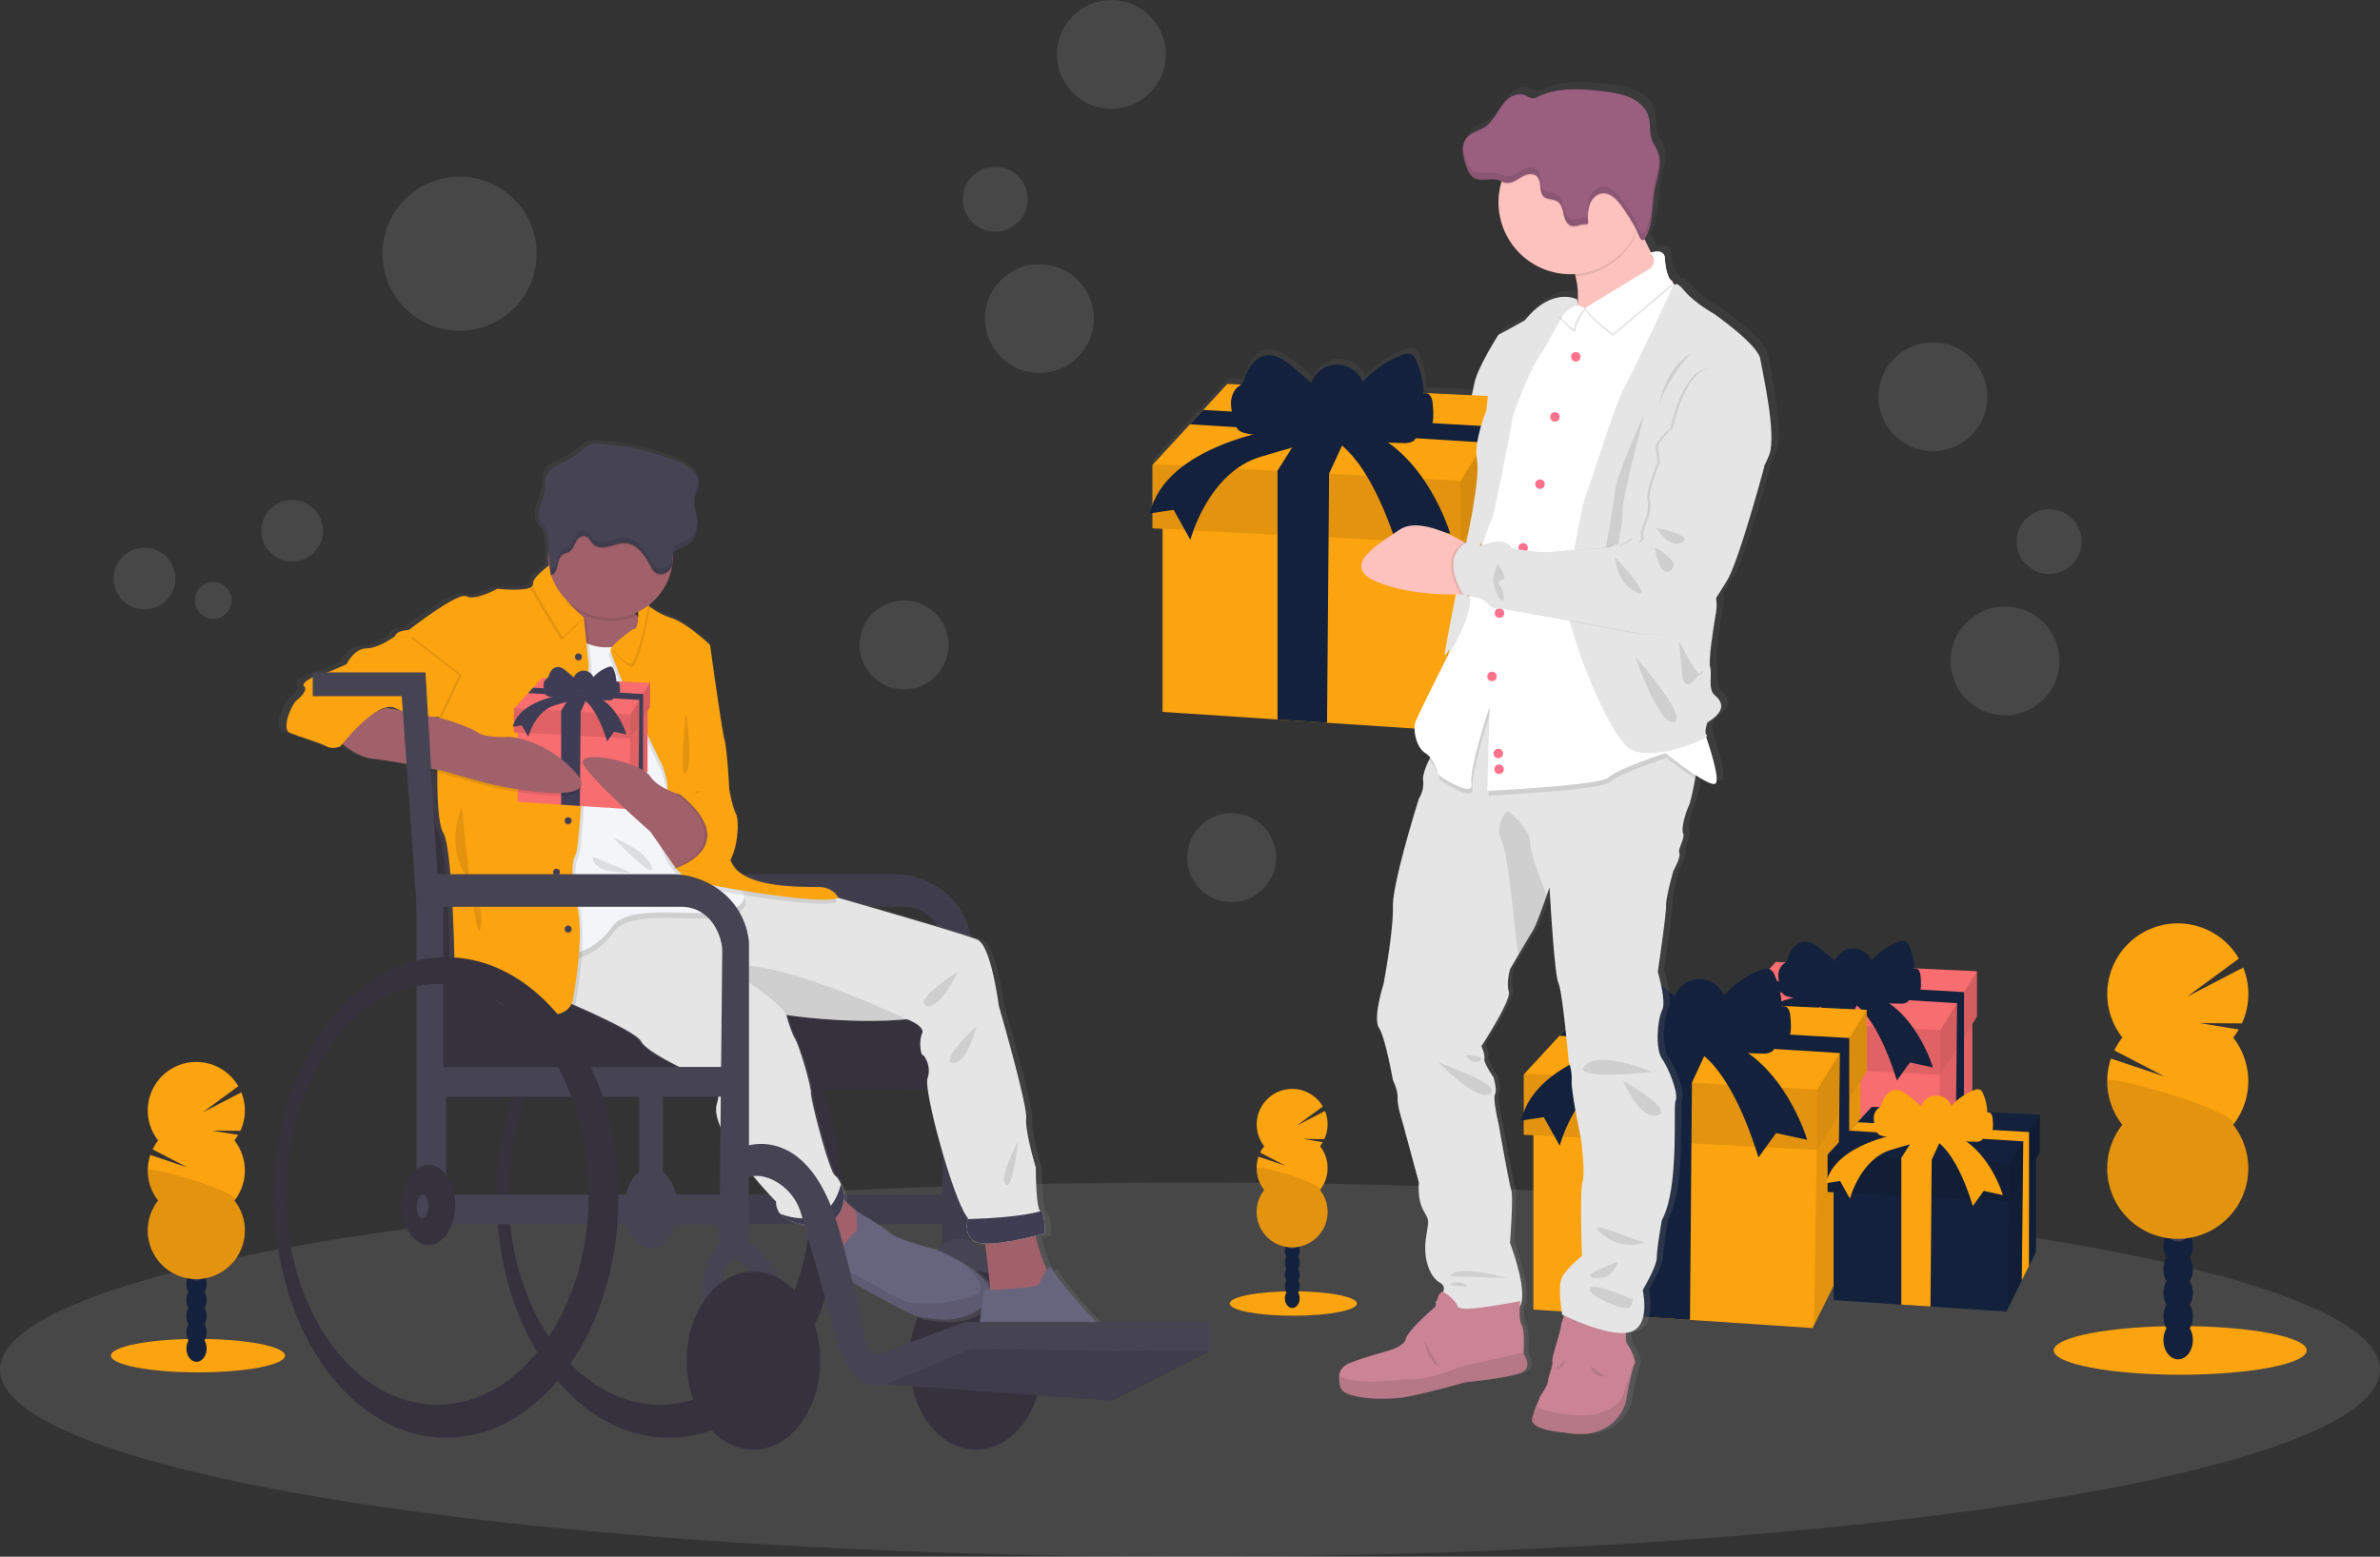 <svg id="donation" xmlns="http://www.w3.org/2000/svg" xmlns:xlink="http://www.w3.org/1999/xlink" width="1119" height="732.13" viewBox="0 0 1119 732.13">
  <rect x="0" y="0" width="1119" height="732.13" fill="#333333" stroke="none"/>
  <defs>
    <linearGradient id="linear-gradient" x1="0.5" y1="1" x2="0.5" gradientUnits="objectBoundingBox">
      <stop offset="0" stop-color="gray" stop-opacity="0.251"/>
      <stop offset="0.54" stop-color="gray" stop-opacity="0.122"/>
      <stop offset="1" stop-color="gray" stop-opacity="0.102"/>
    </linearGradient>
    <linearGradient id="linear-gradient-2" x1="-2.497" y1="1" x2="-2.497" y2="0" xlink:href="#linear-gradient"/>
  </defs>
  <ellipse id="Ellipse_58" data-name="Ellipse 58" cx="559.5" cy="88" rx="559.5" ry="88" transform="translate(0 556.13)" fill="#fff" opacity="0.1"/>
  <path id="Pfad_265" data-name="Pfad 265" d="M927.33,472.98v61L911.2,566.52h0l-.51,1.03L868,564.73l-16.41-1.09-38.09-2.51V488.16l38.09,1.07,17.03.48,43.09,1.22Z" fill="#f86d70"/>
  <path id="Pfad_266" data-name="Pfad 266" d="M927.33,476.58v57.4l-3.95,7.95h0l-4.03,8.15h0l-8.15,16.44.91-61,.18-12.31,7.75-8.57h0l3.38-3.74Z" opacity="0.1"/>
  <path id="Pfad_267" data-name="Pfad 267" d="M929.51,456.78v21.31l-2.18,3.49-3.92,6.23-3.46,5.52-7.66,12.2-.18-.01-101.97-5.25V479.26l.26-.28,12.17-13.18,4.41-4.77,7.97-8.62Z" fill="#f86d70"/>
  <path id="Pfad_268" data-name="Pfad 268" d="M912.29,484.51v21.02l-102.15-5.26V479.26l.26-.28Z" opacity="0.1"/>
  <path id="Pfad_269" data-name="Pfad 269" d="M929.51,456.78v21.31l-17.22,27.44V484.51Z" opacity="0.15"/>
  <path id="Pfad_270" data-name="Pfad 270" d="M923.43,466.59l-.01,14.31-.01,6.91-.03,54.12h0l-4.03,8.15.6-56.75.09-8.69h0l.14-12.82-97.61-6.02,4.41-4.77Z" fill="#13213c"/>
  <path id="Pfad_271" data-name="Pfad 271" d="M875.52,467.29l-6.84,14.85-.06,7.57L868,564.73l-16.41-1.09V481.15l8.75-13.86Z" fill="#13213c"/>
  <path id="Pfad_272" data-name="Pfad 272" d="M893.5,552.22a21.62,21.62,0,0,1-12.24.43,4.9,4.9,0,0,1-2.14-1,5.58,5.58,0,0,1-1.33-2.63,20.689,20.689,0,0,1-1.17-6.29,7,7,0,0,1,2.62-5.62,6.133,6.133,0,0,0,1-.75,4.22,4.22,0,0,0,.77-1.56c1.2-3.57,3.51-7.33,7.23-7.91,3.43-.52,6.55,1.87,9.2,4.12l5.8,4.94a9.15,9.15,0,0,1,17.07-.23,32.37,32.37,0,0,1,12.9-8.86,4,4,0,0,1,3.39-.13,3.78,3.78,0,0,1,1.35,1.81,27.849,27.849,0,0,1,2.52,11,1.93,1.93,0,0,1,2.24.77,5.089,5.089,0,0,1,.74,2.42,33.411,33.411,0,0,1,.23,4,6,6,0,0,1-1,4c-1.18,1.38-3.23,1.52-5,1.56.88.78.45,2.35-.52,3a5.84,5.84,0,0,1-3.39.66c-4.51,0-9.31-.17-13.07-2.67-1.48-1-2.72-2.31-4.21-3.3-3.64-2.41-8.22-2.52-12.43-2.32C900.14,547.85,897.12,551,893.5,552.22Z" transform="translate(-40.5 -83.93)" fill="#13213c"/>
  <path id="Pfad_273" data-name="Pfad 273" d="M892.67,551.23s-37.65,5.25-42.91,28l7.89-1.16,5.54,9.92s5.84-22.18,23.06-27.44,23.35-6.12,23.35-6.12,12,2.91,22.76,37.65l6.13-8.47,10.8,2.34s-7.88-27.15-29.19-34.73Z" transform="translate(-40.5 -83.93)" fill="#13213c"/>
  <path id="Pfad_274" data-name="Pfad 274" d="M874.71,496.84v82.4l-21.78,43.94v.01l-.69,1.39-57.67-3.81L772.4,619.3l-51.45-3.4V517.34l51.45,1.45,23.01.65,58.21,1.64Z" fill="#fca310"/>
  <path id="Pfad_275" data-name="Pfad 275" d="M874.71,501.7v77.54l-5.32,10.73v.01l-5.46,11h0l-11,22.2,1.23-82.4.25-16.62,10.46-11.57v-.01l4.56-5.04Z" opacity="0.1"/>
  <path id="Pfad_276" data-name="Pfad 276" d="M877.67,474.95v28.79l-2.96,4.71-5.28,8.41-4.68,7.46L854.41,540.8l-.25-.02L716.42,533.7V505.31l.34-.37,16.45-17.8,5.95-6.45,10.77-11.65Z" fill="#fca310"/>
  <path id="Pfad_277" data-name="Pfad 277" d="M854.41,512.41V540.8l-137.99-7.1V505.31l.34-.37Z" opacity="0.1"/>
  <path id="Pfad_278" data-name="Pfad 278" d="M877.67,474.95v28.79L854.41,540.8V512.41Z" fill="#150f04" opacity="0.15"/>
  <path id="Pfad_279" data-name="Pfad 279" d="M869.45,488.2l-.02,19.34v9.32l-.04,73.11v.01l-5.46,11,.82-76.66.12-11.73v-.01l.19-17.32-131.85-8.12,5.95-6.45Z" fill="#13213c"/>
  <path id="Pfad_280" data-name="Pfad 280" d="M804.73,489.15l-9.24,20.06-.08,10.23-.84,101.33L772.4,619.3V507.88l11.83-18.73Z" fill="#13213c"/>
  <path id="Pfad_281" data-name="Pfad 281" d="M814.81,574.43a29.261,29.261,0,0,1-16.53.58,6.57,6.57,0,0,1-2.89-1.34,7.51,7.51,0,0,1-1.8-3.55,28,28,0,0,1-1.58-8.51c.07-2.89,1.17-5.91,3.54-7.58a9.4,9.4,0,0,0,1.34-1,5.56,5.56,0,0,0,1-2.11c1.61-4.82,4.74-9.91,9.77-10.68,4.63-.71,8.85,2.52,12.42,5.56l7.83,6.67a12.37,12.37,0,0,1,23.06-.31,43.781,43.781,0,0,1,17.43-12c1.49-.56,3.23-1,4.59-.18a5.21,5.21,0,0,1,1.82,2.44,37.74,37.74,0,0,1,3.4,14.86,2.6,2.6,0,0,1,3,1,6.89,6.89,0,0,1,1,3.28,46.257,46.257,0,0,1,.32,5.39c0,1.9-.18,4-1.42,5.4-1.6,1.86-4.37,2.06-6.82,2.12,1.18,1.05.6,3.16-.71,4.05a7.86,7.86,0,0,1-4.58.89c-6.1-.06-12.58-.23-17.65-3.62-2-1.33-3.68-3.11-5.69-4.44-4.92-3.26-11.1-3.41-16.8-3.14C823.78,568.52,819.7,572.79,814.81,574.43Z" transform="translate(-40.5 -83.93)" fill="#13213c"/>
  <path id="Pfad_282" data-name="Pfad 282" d="M813.69,573.08s-50.86,7.1-58,37.85l10.65-1.58,7.49,13.41s7.89-30,31.15-37.06,31.54-8.28,31.54-8.28,16.16,3.94,30.75,50.86l8.28-11.44L890.18,620s-10.65-36.67-39.43-46.92Z" transform="translate(-40.5 -83.93)" fill="#13213c"/>
  <path id="Pfad_283" data-name="Pfad 283" d="M957.25,537.77v51l-13.48,27.2h0l-.43.86-35.69-2.36-13.72-.91-31.84-2.1v-61l31.84.89,14.24.4,36.03,1.02Z" fill="#13213c"/>
  <path id="Pfad_284" data-name="Pfad 284" d="M957.25,540.77v48l-3.29,6.64h0l-3.38,6.81v.01l-6.81,13.74.76-51,.16-10.29,6.47-7.17h0l2.83-3.12Z" opacity="0.1"/>
  <path id="Pfad_285" data-name="Pfad 285" d="M959.08,524.22v17.82l-1.83,2.91-3.27,5.21-2.89,4.62-6.4,10.19h-.16l-85.25-4.39V543.01l.21-.23,10.18-11.02,3.69-3.98,6.66-7.22Z" fill="#13213c"/>
  <path id="Pfad_286" data-name="Pfad 286" d="M944.69,547.4v17.57l-85.41-4.39V543.01l.21-.23Z" opacity="0.1"/>
  <path id="Pfad_287" data-name="Pfad 287" d="M959.08,524.22v17.82l-14.39,22.93V547.4Z" opacity="0.15"/>
  <path id="Pfad_288" data-name="Pfad 288" d="M953.99,532.42v11.97l-.01,5.77-.02,45.25h0l-3.38,6.81.51-47.44.07-7.27h0l.12-10.72-81.61-5.03,3.69-3.98Z" fill="#fca310"/>
  <path id="Pfad_289" data-name="Pfad 289" d="M913.94,533.01l-5.72,12.42-.05,6.32-.52,62.72-13.72-.91V544.6l7.32-11.59Z" fill="#fca310"/>
  <path id="Pfad_290" data-name="Pfad 290" d="M935.61,617.78a18.181,18.181,0,0,1-10.23.36,4.169,4.169,0,0,1-1.79-.84,4.71,4.71,0,0,1-1.11-2.19,17.35,17.35,0,0,1-1-5.27,5.85,5.85,0,0,1,2.19-4.69,5,5,0,0,0,.83-.63,3.442,3.442,0,0,0,.64-1.3c1-3,2.94-6.13,6.05-6.61,2.87-.44,5.48,1.56,7.69,3.44l4.85,4.13A7.65,7.65,0,0,1,958,604a27.222,27.222,0,0,1,10.79-7.4,3.32,3.32,0,0,1,2.83-.11,3.18,3.18,0,0,1,1.13,1.51,23.2,23.2,0,0,1,2.1,9.2,1.6,1.6,0,0,1,1.87.64,4.319,4.319,0,0,1,.63,2,28.769,28.769,0,0,1,.19,3.34,5,5,0,0,1-.88,3.34c-1,1.16-2.7,1.28-4.22,1.31a1.7,1.7,0,0,1-.43,2.51,4.9,4.9,0,0,1-2.84.55c-3.77,0-7.79-.14-10.93-2.24-1.24-.82-2.28-1.92-3.52-2.75-3-2-6.87-2.11-10.39-1.94C941.16,614.12,938.64,616.76,935.61,617.78Z" transform="translate(-40.5 -83.93)" fill="#fca310"/>
  <path id="Pfad_291" data-name="Pfad 291" d="M934.92,616.94s-31.48,4.39-35.87,23.43l6.59-1,4.63,8.3s4.88-18.55,19.28-22.94,19.52-5.12,19.52-5.12,10,2.44,19,31.47l5.13-7.07,9,2s-6.59-22.69-24.4-29Z" transform="translate(-40.5 -83.93)" fill="#fca310"/>
  <path id="Pfad_292" data-name="Pfad 292" d="M871.58,249.86c-1.12-6.7-21.9-21.2-21.9-21.2s-9.17-5-14-10.79c-3.11-3.68-4.08-3.64-4.37-3.14a1.5,1.5,0,0,0-.68-.23c-.19-.14-.38-.27-.56-.42h0a1.34,1.34,0,0,0-.77-1.37,7.679,7.679,0,0,1-.71-.5c-1.58-2.68-2.14-6.5-2.33-9.82-.23-4.2-5-3.14-6.51-2.68-1.1-2.09-2.18-4.28-3.19-6.46A11.484,11.484,0,0,0,817.6,191c2.9-6.4,2.26-13.73,3.52-20.49.91-4.9,2.79-10,2.42-14.77v-.35a.171.171,0,0,1,0,.07,12.92,12.92,0,0,0-.8-3.48c-.83-2.15-2.29-4-3-6.23-1.05-3.22-.38-6.78-1.25-10.06-1.09-4.14-4.54-7.35-8.44-9.18s-8.22-2.46-12.49-3c-10.68-1.36-22-2.17-31.75,2.39a5.56,5.56,0,0,1-3,.81,8.88,8.88,0,0,1-2.7-1.27c-2.62-1.32-5.91-.48-8.24,1.29s-3.92,4.3-5.48,6.76-3.23,5-5.65,6.61c-2.85,1.93-6.61,2.58-8.83,5.19a8.39,8.39,0,0,0-1.84,4.32.171.171,0,0,0,0-.07v1.41a10.765,10.765,0,0,0,0,1.27,27.617,27.617,0,0,0,1.89,7.1,9.9,9.9,0,0,0,2.58,4.46c3.42,2.84,8.82.16,13,1.74a9.878,9.878,0,0,1,1,.47l-.15.48a34,34,0,0,0,32.92,43.45,18.432,18.432,0,0,0,2.1-.08c.1.37.21.74.3,1.11a37.573,37.573,0,0,1,1,12.72l-.21-1.85a9.482,9.482,0,0,0-1.42-.56,12.6,12.6,0,0,0-4.25-.65c-4.65-.07-11.66,1.84-19.13,11.06,0,0-9.54,5.4-12.35,6.7a1.39,1.39,0,0,0-.52.6h0S734.21,258.6,732.9,266l-.18,1-21.4-1a39.511,39.511,0,0,0-3.6-15.41,5.51,5.51,0,0,0-1.94-2.58c-1.43-.87-3.29-.4-4.87.19a46.57,46.57,0,0,0-18.53,12.63,13.18,13.18,0,0,0-24.51.33l-8.33-7c-3.79-3.21-8.27-6.63-13.2-5.88-5.34.82-8.67,6.19-10.39,11.28a5.829,5.829,0,0,1-1.1,2.23,3.9,3.9,0,0,1-.31.26l-6.56-.3-11.44,12.3-6.33,6.81-17.48,18.8-.37.39v18.78A34.149,34.149,0,0,0,581.1,323l1.26-.19v7.26l4.82.25v86.57l54.69,3.59L665.44,422l41.65,2.73c0,3.93,1.64,9.45,5.13,11.62a9.6,9.6,0,0,1,2.3,2.07c-.18.35-.36.71-.53,1.07-1.67,3.45-3.15,7.3-2.89,9.69a13.28,13.28,0,0,1-2,8.65S696.5,497.58,696.78,509s-4.49,36.53-4.49,36.53-5.2,16.18-2.11,20.78,6.6,24.69,6.6,24.69,2.39,4.6,2.24,8.51,2.25,11,2.25,11l7.86,28.87s-.84,7.67,2.11,13.11,2.66,3.76,1.26,13.25,1.68,18.27,6.74,21.06c2,1.08,2.06,2.73,1.45,4.34h-.05c-1.29-.51-2.36,2.2-3,4.39-.39.4-.65.63-.65.63l.44.11c-.28,1.05-.44,1.84-.44,1.84s-13.19,11.16-14,15.2-10.11,6.14-10.11,6.14-14,3.9-17.69,5.86a6.73,6.73,0,0,0-3.87,5.41,15.2,15.2,0,0,0,.5,5.46c1.41,5.72,21.06,6.28,30.46,4.75s28.92-7.12,28.92-7.12,20.49-2,26.53-4.46,1.26-8.92,1.26-8.92v-.61c.15-2.33.57-10.79-.88-13.06-1.1-1.72-1.06-6-.91-8.73,4.1-7.5-4.71-30-4.71-30s1.69-22,.56-25.24-5.89-30.54-5.89-30.54-2.95-12.42-1.83-14.51-.7-8.09-.7-8.09-4.77-6.69-4.35-8.78-1.4-5.86-1.4-5.86,14.32-21.76,13.05-25.8.56-10.6.56-10.6l4-6.77c2.66-4.52,5.88-9.95,7-11.64,1.38-2.15,4.7-11.3,6.55-16.58.78-2.24,1.31-3.78,1.31-3.78s2.25,41,4.21,45.19,4.92,37.23,4.92,37.23a23.2,23.2,0,0,1,1.4,9.21c-.28,5.16,4.49,27.61,4.49,27.61s2.11,15.9.7,20.08-.28,35-.28,35-7.72,6-9.68,10.59.28,17.16.28,17.16l.9.43a26.159,26.159,0,0,0-1.6,5.42c-.28,2.65-4.5,14.65-4.07,16.32s-1.83,6.83-2.11,9.48-3.79,6.56-4.07,8a33.868,33.868,0,0,1-1.55,3.68,36.318,36.318,0,0,0-1.82,5.67c-1.4,5.85,15.3,6.83,15.3,6.83,24.7,4.6,29.2-14.22,29.2-14.22s3.08-16.74,4.21-18a2.08,2.08,0,0,0,.19-1.6h0a21.811,21.811,0,0,0-3.56-7.89c-.79-.92-.85-3.32-.71-5.46a11.3,11.3,0,0,0,2.11-.39c10-2.93,5.9-19.81,5.9-19.81s6.73-11.15,6.73-15.48,2.39-17.57,2.39-17.57c8.56-15.62,5.19-53.55,6.6-56.62s-2.95-14.5-6.46-19.66-2.1-19.11,0-23.15-2.1-18-2.1-18,4.07-27.06,3.93-31.24,3.5-16.6,3.5-16.6,3.65-6.41,2.81-8.36,2.81-7,1.83-9.21.84-9.06,2.66-13.11c.94-2.07,2.1-7.78,3-12.85l.3-1.67c4.09,2.63,7.81,4.59,9.2,4.06,2.5-1-1.48-14-4.22-22.12.47-.35.66-.62.47-.75-1.68-1.11.19-6.14.19-6.14,9.92-6,6.55-10.41,3.37-13s-1.12-10-2.06-13,1.12-16.55,2.81-26.4a19.18,19.18,0,0,0-.06-6.47c1.81-2.78,3.67-5.7,5.3-8.41,5.61-9.29,17.59-53.55,17.59-53.55l-.08-.23c1.17-2.35,2-4.26,2.51-5.53C879.44,285.56,872.7,256.55,871.58,249.86Zm-87.23-25.48.26-.13v.22ZM729.9,699.09a4.431,4.431,0,0,1-1.78-.35Z" transform="translate(-40.5 -83.93)" fill="url(#linear-gradient)"/>
  <path id="Pfad_293" data-name="Pfad 293" d="M621.06,377.29c8.22,3.12,27.36,3.47,35.86,3.46h4.18l5.45-11.09-5.45-9.25s-5-1.37-11.64-2.57c-9.8-1.77-23.21-3.15-29.6.82C609.14,365.28,610.34,373.22,621.06,377.29Z" transform="translate(-40.5 -83.93)" fill="#fec2be"/>
  <path id="Pfad_294" data-name="Pfad 294" d="M656.92,380.75h4.18l5.45-11.09-5.45-9.25s-5-1.37-11.64-2.57C654.85,361.78,667.81,370.37,656.92,380.75Z" transform="translate(-40.5 -83.93)" opacity="0.1"/>
  <path id="Pfad_295" data-name="Pfad 295" d="M747.18,244.52l-2.41-2.77s-9.864,15.45-11.154,22.85-5.526,20.06-5.526,20.06-3.09,9.6-5.09,13.86-3.88,8.32-4.06,10.17.74,5.92-3.15,8.5-4.81,9.62-4.81,9.62-14,13.68-21.45,14.05-28.66,4.07-27.92,7.77-8.88,5.92-12.76,6.84,25,12,8.14,26.26c0,0,10.72,2.22,11.83,4.81s12.39-1.48,12.39-1.48,2.41-5.73,10.73-6.1,12.57-4.07,12.57-4.63,8.32-5.17,12.95-6.47,10.72-1.85,10.91-3.14,27.73-120.2,27.73-120.2Z" transform="translate(-40.5 -83.93)" fill="#e5e5e5"/>
  <path id="Pfad_297" data-name="Pfad 297" d="M776,757.67c24.41,4.58,28.85-14.14,28.85-14.14s3-16.64,4.16-17.89a2.05,2.05,0,0,0,.19-1.59h0a21.692,21.692,0,0,0-3.52-7.84c-1.53-1.81-.28-9.3-.28-9.3l-28.29-7.21s-2.5,5.69-2.77,8.32-4.44,14.57-4,16.23-1.8,6.8-2.08,9.43-3.74,6.52-4,7.91a34,34,0,0,1-1.53,3.65,35.726,35.726,0,0,0-1.8,5.64C759.48,756.7,776,757.67,776,757.67Z" transform="translate(-40.5 -83.93)" fill="#ca8496"/>
  <path id="Pfad_298" data-name="Pfad 298" d="M776,757.67c24.41,4.58,28.85-14.14,28.85-14.14s3-16.64,4.16-17.89a2.05,2.05,0,0,0,.19-1.59l-5.88,16.84s-4.85,10.13-22.88,8.6c-10.26-.86-15.31-2.77-17.76-4.25a35.726,35.726,0,0,0-1.8,5.64C759.48,756.7,776,757.67,776,757.67Z" transform="translate(-40.5 -83.93)" opacity="0.1"/>
  <path id="Pfad_299" data-name="Pfad 299" d="M795,731.32s-6.1.14-6.52-4.85Z" transform="translate(-40.5 -83.93)" opacity="0.1"/>
  <path id="Pfad_300" data-name="Pfad 300" d="M688.88,567.39c3,4.58,6.52,24.55,6.52,24.55s2.36,4.58,2.22,8.46,2.22,11,2.22,11l7.77,28.71s-.84,7.62,2.08,13,2.63,3.75,1.24,13.18,1.67,18.17,6.66,20.94-2.22,9.29-2.22,9.29,31.9,8.6,38.56,3.33-3.47-31.34-3.47-31.34,1.66-21.92.56-25.11-5.83-30.4-5.83-30.4-2.91-12.34-1.8-14.42-.7-8.05-.7-8.05-4.71-6.65-4.3-8.73S737,576,737,576s14.14-21.64,12.9-25.66.55-10.54.55-10.54,1.79-3.07,3.94-6.73c2.63-4.5,5.81-9.89,6.88-11.57,1.36-2.15,4.64-11.25,6.47-16.49l1.3-3.76s2.21,40.77,4.16,44.93,4.85,37,4.85,37a23.24,23.24,0,0,1,1.39,9.16c-.28,5.13,4.44,27.46,4.44,27.46s2.08,15.81.69,20-.28,34.81-.28,34.81-7.63,6-9.57,10.54.28,17.06.28,17.06,22.19,11.09,32,8.18,5.82-19.69,5.82-19.69,6.66-11.1,6.66-15.4,2.36-17.47,2.36-17.47c8.46-15.54,5.13-53.26,6.51-56.31S825.49,587.09,822,582s-2.08-19,0-23-2.06-18-2.06-18,4-26.91,3.89-31.07,3.47-16.5,3.47-16.5,3.6-6.38,2.77-8.32,2.77-6.94,1.8-9.16.83-9,2.64-13c.92-2.07,2.07-7.74,3-12.78.85-4.79,1.48-9,1.48-9L816.1,422.73l-57.14-15-21.5-6.94-20.94,33s-2.16,3.45-4.08,7.43c-1.64,3.43-3.11,7.26-2.85,9.63a13.311,13.311,0,0,1-1.94,8.6S695.12,499,695.4,510.39s-4.4,36.34-4.4,36.34S685.83,562.81,688.88,567.39Z" transform="translate(-40.5 -83.93)" fill="#e5e5e5"/>
  <path id="Pfad_301" data-name="Pfad 301" d="M708.11,209.76v86.55l-22.88,46.16h0l-.73,1.46-60.57-4-23.28-1.54-54.04-3.57V231.29l54.04,1.53,24.17.68,61.13,1.73Z" fill="#fca310"/>
  <path id="Pfad_302" data-name="Pfad 302" d="M708.11,214.87v81.44l-5.59,11.27v.01l-5.74,11.55v.01l-11.55,23.32,1.29-86.55.26-17.46,10.99-12.16h0l4.79-5.3Z" opacity="0.1"/>
  <path id="Pfad_303" data-name="Pfad 303" d="M711.21,186.78v30.23l-3.1,4.95-5.55,8.84-4.92,7.83-10.86,17.3-.26-.01-144.67-7.44V218.66l.36-.39,17.27-18.7,6.26-6.76,11.3-12.24Z" fill="#fca310"/>
  <path id="Pfad_304" data-name="Pfad 304" d="M686.78,226.12v29.81l-144.93-7.45V218.66l.36-.39Z" opacity="0.1"/>
  <path id="Pfad_305" data-name="Pfad 305" d="M711.21,186.78v30.23l-24.43,38.92V226.12Z" opacity="0.15"/>
  <path id="Pfad_306" data-name="Pfad 306" d="M702.58,200.69,702.56,221v9.8l-.04,76.78v.01l-5.74,11.55.86-80.51.13-12.33h0l.2-18.19-138.49-8.54,6.26-6.76Z" fill="#13213c"/>
  <path id="Pfad_307" data-name="Pfad 307" d="M634.61,201.69l-9.71,21.07-.08,10.74-.89,106.43-23.28-1.54V221.35l12.42-19.66Z" fill="#13213c"/>
  <path id="Pfad_308" data-name="Pfad 308" d="M643.15,287a30.78,30.78,0,0,1-17.35.61,7.07,7.07,0,0,1-3-1.41,7.92,7.92,0,0,1-1.88-3.73,29.55,29.55,0,0,1-1.66-8.93c.07-3,1.23-6.22,3.71-8a8.134,8.134,0,0,0,1.41-1.06,5.659,5.659,0,0,0,1.09-2.21c1.7-5.06,5-10.41,10.26-11.22,4.87-.74,9.3,2.66,13.05,5.85l8.23,7a13,13,0,0,1,24.22-.33,45.941,45.941,0,0,1,18.31-12.56c1.56-.58,3.39-1.06,4.81-.19a5.51,5.51,0,0,1,1.91,2.57,39.469,39.469,0,0,1,3.57,15.6,2.73,2.73,0,0,1,3.17,1.1,7.17,7.17,0,0,1,1.06,3.44,48.734,48.734,0,0,1,.33,5.67c0,2-.19,4.15-1.49,5.67-1.68,1.95-4.58,2.16-7.16,2.22,1.24,1.1.63,3.32-.74,4.26a8.32,8.32,0,0,1-4.82.93c-6.4-.06-13.21-.24-18.54-3.8-2.1-1.4-3.86-3.27-6-4.67-5.17-3.42-11.66-3.58-17.64-3.3C652.58,280.83,648.29,285.32,643.15,287Z" transform="translate(-40.5 -83.93)" fill="#13213c"/>
  <path id="Pfad_309" data-name="Pfad 309" d="M642,285.62s-53.42,7.45-60.88,39.75l11.19-1.65,7.86,14.08s8.29-31.48,32.72-38.93,33.12-8.7,33.12-8.7,17,4.15,32.3,53.42l8.7-12,15.32,3.32s-11.18-38.51-41.41-49.28Z" transform="translate(-40.5 -83.93)" fill="#13213c"/>
  <path id="Pfad_310" data-name="Pfad 310" d="M773.37,245.9c.88-.36,61.21-25.27,52.9-30.23-4.93-2.94-11-15.39-15.16-25.14-2.9-6.82-4.87-12.3-4.87-12.3s-48.42-8.6-31.09,21.08a54.87,54.87,0,0,1,6.11,14.62C786.2,234.14,773.77,245.53,773.37,245.9Z" transform="translate(-40.5 -83.93)" fill="#fec2be"/>
  <path id="Pfad_311" data-name="Pfad 311" d="M775.15,199.31a54.87,54.87,0,0,1,6.11,14.62,33.84,33.84,0,0,0,28.59-20.1,32,32,0,0,0,1.26-3.3c-2.9-6.82-4.87-12.3-4.87-12.3S757.82,169.63,775.15,199.31Z" transform="translate(-40.5 -83.93)" opacity="0.1"/>
  <path id="Pfad_312" data-name="Pfad 312" d="M745.05,179.06a33.84,33.84,0,0,0,64.8,13.66,33.5,33.5,0,0,0,2.88-13.66,33.84,33.84,0,0,0-67.68,0Z" transform="translate(-40.5 -83.93)" fill="#fec2be"/>
  <path id="Pfad_313" data-name="Pfad 313" d="M712.4,441.26c3.55,3.22,4.91,9.35,4.91,9.35S734,462,732.85,454.77s8.6-36.33,8.6-36.33l-1.11,39.66s53.25-2.49,57.14-6.38,26.63-11.37,26.63-11.37,7,5.59,13.36,9.83c.85-4.79,1.48-9,1.48-9l-22.89-18.44-57.14-15-21.5-6.94-20.94,33S714.32,437.28,712.4,441.26Z" transform="translate(-40.5 -83.93)" opacity="0.1"/>
  <path id="Pfad_314" data-name="Pfad 314" d="M710.66,438.13c4.43,2.78,6.1,10.27,6.1,10.27s16.64,11.37,15.53,4.16,8.6-36.34,8.6-36.34l-1.11,39.66s53.26-2.49,57.14-6.38,26.63-11.37,26.63-11.37,19.69,15.81,23.3,14.43-6.38-28.3-6.38-28.3L830.21,266.71s2.77-46.88-1.39-48.54a6,6,0,0,1-1.75-1.09c-2.74-2.47-3.56-7.47-3.8-11.67-.27-5-6.93-2.5-6.93-2.5l3.88,5L785.85,228.8l-.3.19a39.154,39.154,0,0,0-4.13-1.88c-3-1.17-7.09-2.27-9.74-1.17a9.39,9.39,0,0,0-3.64,3.27,41.2,41.2,0,0,0-4.68,9.49l-12.48,21.08s-6.38,28-6.38,29.12-1.94,26.63-4.16,29.4-4.44,16.65-3.61,20.81-1.39,19.69-1.39,19.69c-9.15,7.49-13.87,33-13.87,33s-14.42,28.57-15.53,31.9S706.22,435.36,710.66,438.13Z" transform="translate(-40.5 -83.93)" fill="#fff"/>
  <path id="Pfad_315" data-name="Pfad 315" d="M785.85,229.91c3.37,5,13.11,12,13.11,12l28.11-23.74c-2.74-2.47-3.56-7.47-3.8-11.67-.27-5-6.93-2.5-6.93-2.5l.8,1a4.47,4.47,0,0,1-1.2,6.56Z" transform="translate(-40.5 -83.93)" opacity="0.1"/>
  <path id="Pfad_316" data-name="Pfad 316" d="M785.85,228.8c3.37,5,13.11,12,13.11,12l28.11-23.74c-2.74-2.47-3.56-7.47-3.8-11.67-.27-5-6.93-2.5-6.93-2.5l.8,1a4.47,4.47,0,0,1-1.2,6.56Z" transform="translate(-40.5 -83.93)" fill="#fff"/>
  <path id="Pfad_317" data-name="Pfad 317" d="M772.85,232.54c3.63,4.35,8.78,9.27,8.54,6.8s3.07-7.91,5.18-10.35a15.35,15.35,0,0,0-10.08.27,9.5,9.5,0,0,0-3.64,3.28Z" transform="translate(-40.5 -83.93)" opacity="0.1"/>
  <path id="Pfad_318" data-name="Pfad 318" d="M772.29,230.88c3.64,4.34,8.78,9.27,8.54,6.8s2.73-6.46,4.84-8.9c-3-1.17-7.08-2.27-9.74-1.18a9.339,9.339,0,0,0-3.64,3.28Z" transform="translate(-40.5 -83.93)" fill="#fff"/>
  <circle id="Ellipse_59" data-name="Ellipse 59" cx="2.22" cy="2.22" r="2.22" transform="translate(738.67 165.58)" fill="#ff718d"/>
  <circle id="Ellipse_60" data-name="Ellipse 60" cx="2.22" cy="2.22" r="2.22" transform="translate(721.84 225.49)" fill="#ff718d"/>
  <circle id="Ellipse_61" data-name="Ellipse 61" cx="2.22" cy="2.22" r="2.22" transform="translate(702.79 286.15)" fill="#ff718d"/>
  <circle id="Ellipse_62" data-name="Ellipse 62" cx="2.22" cy="2.22" r="2.22" transform="translate(702.24 352.16)" fill="#ff718d"/>
  <circle id="Ellipse_63" data-name="Ellipse 63" cx="2.22" cy="2.22" r="2.22" transform="translate(728.87 193.87)" fill="#ff718d"/>
  <circle id="Ellipse_64" data-name="Ellipse 64" cx="2.22" cy="2.22" r="2.22" transform="translate(713.89 255.45)" fill="#ff718d"/>
  <circle id="Ellipse_65" data-name="Ellipse 65" cx="2.22" cy="2.22" r="2.22" transform="translate(699.28 315.92)" fill="#ff718d"/>
  <circle id="Ellipse_66" data-name="Ellipse 66" cx="2.22" cy="2.22" r="2.22" transform="translate(702.61 359.56)" fill="#ff718d"/>
  <path id="Pfad_319" data-name="Pfad 319" d="M827.06,218.45s-.37-3.33,4.44,2.4,13.87,10.73,13.87,10.73S865.9,246,867,252.66s7.76,35.5,4.25,45.12-30.33,55.66-30.33,55.66,7,8.32,5.37,18.12-3.7,23.3-2.78,26.26-1.11,10.35,2,12.94,6.47,7-3.33,12.95c0,0-1.85,5-.19,6.1s-24.59,12.58-34.95,6.47-29-54.92-29.4-65.83,5.73-47,9.06-55.48,13.32-41.6,17.57-49S827.06,218.45,827.06,218.45Z" transform="translate(-40.5 -83.93)" opacity="0.1"/>
  <path id="Pfad_320" data-name="Pfad 320" d="M828.17,218.45s-.37-3.33,4.44,2.4,13.87,10.73,13.87,10.73S867,246,868.12,252.66s7.76,35.5,4.25,45.12S842,353.44,842,353.44s7,8.32,5.37,18.12-3.7,23.3-2.78,26.26-1.11,10.35,2,12.94,6.47,7-3.33,12.95c0,0-1.85,5-.19,6.1s-24.59,12.58-34.95,6.47-29-54.92-29.4-65.83,5.73-47,9.06-55.48,13.32-41.6,17.57-49S828.17,218.45,828.17,218.45Z" transform="translate(-40.5 -83.93)" fill="#e5e5e5"/>
  <path id="Pfad_321" data-name="Pfad 321" d="M835.57,249.88s-15.9,17.57-15.35,29.22C820.22,279.1,820,260.24,835.57,249.88Z" transform="translate(-40.5 -83.93)" opacity="0.1"/>
  <path id="Pfad_322" data-name="Pfad 322" d="M813.56,278.73c0,.56-10.72,40.5-10.17,45.49S800.25,344,800.25,344l-5-1.3s3.88-20.52,4.62-28.1S813.56,278.73,813.56,278.73Z" transform="translate(-40.5 -83.93)" opacity="0.1"/>
  <path id="Pfad_323" data-name="Pfad 323" d="M809.31,392.64c.37.56,25.34,28.85,18.31,30.88S809.31,392.64,809.31,392.64Z" transform="translate(-40.5 -83.93)" opacity="0.1"/>
  <path id="Pfad_324" data-name="Pfad 324" d="M829.84,385.43c.55.37,10,20.34,11.09,15s-8.13,14.61-9.61-.19Z" transform="translate(-40.5 -83.93)" opacity="0.1"/>
  <path id="Pfad_325" data-name="Pfad 325" d="M781.9,224.73s-10.31-6.28-23.26,9.8c0,0-9.43,5.37-12.2,6.66s-5.92,35.69-5.92,35.69-6.1,14.79-4.44,23.3-4.8,37.73-4.8,37.73-10.73,52.51-10.36,54,10.91-16.46,10.72-25.33,8.88-36.62,10.18-38.28S752,279.1,752,279.1s7.21-20.16,11.83-26.81,10.36-19.23,12.76-21.45a24.22,24.22,0,0,1,5.73-3.7Z" transform="translate(-40.5 -83.93)" opacity="0.1"/>
  <path id="Pfad_326" data-name="Pfad 326" d="M782,224.73s-11.56-6.28-24.51,9.8c0,0-9.43,5.37-12.2,6.66s-5.92,35.69-5.92,35.69-6.1,14.79-4.44,23.3-4.8,37.73-4.8,37.73-10.73,52.51-10.36,54,10.91-16.46,10.73-25.33,8.87-36.62,10.17-38.28,10.17-49.19,10.17-49.19,7.21-20.16,11.83-26.81,10.36-19.23,12.76-21.45,6.84-3.7,6.84-3.7Z" transform="translate(-40.5 -83.93)" fill="#e5e5e5"/>
  <path id="Pfad_327" data-name="Pfad 327" d="M731.28,340.31s-22-14.42-32.64-7.31-28,17.2-10.91,24.51,40.77,5.91,40.77,5.91Z" transform="translate(-40.5 -83.93)" fill="#fec2be"/>
  <path id="Pfad_328" data-name="Pfad 328" d="M746.58,479.46c3.28,7,6,42.39,7.82,53.6,2.63-4.5,5.81-9.89,6.88-11.57,1.36-2.15,4.64-11.25,6.47-16.49-2.09-5.08-7.86-19.64-7.86-25,0-6.52-10.54-14.7-10.54-14.7S742.69,471.14,746.58,479.46Z" transform="translate(-40.5 -83.93)" opacity="0.1"/>
  <path id="Pfad_329" data-name="Pfad 329" d="M817.31,588.06s-24.41-10.41-31.62-3S817.31,588.06,817.31,588.06Z" transform="translate(-40.5 -83.93)" opacity="0.1"/>
  <path id="Pfad_330" data-name="Pfad 330" d="M803.58,592.22s24.69,13.87,16.23,16.22S803.58,592.22,803.58,592.22Z" transform="translate(-40.5 -83.93)" opacity="0.1"/>
  <path id="Pfad_331" data-name="Pfad 331" d="M729.8,580.15s10.54.69,6.51,2.77S729.8,580.15,729.8,580.15Z" transform="translate(-40.5 -83.93)" opacity="0.1"/>
  <path id="Pfad_332" data-name="Pfad 332" d="M716.62,583.34c.14.69,30.65,10.54,24.69,15S716.62,583.34,716.62,583.34Z" transform="translate(-40.5 -83.93)" opacity="0.1"/>
  <path id="Pfad_333" data-name="Pfad 333" d="M813.7,668.22c-4.57-.69-30.09-12.48-20.11-4S813.7,668.22,813.7,668.22Z" transform="translate(-40.5 -83.93)" opacity="0.1"/>
  <path id="Pfad_334" data-name="Pfad 334" d="M801.08,677.51s-2.22,8.6-10.68,7.49S801.08,677.51,801.08,677.51Z" transform="translate(-40.5 -83.93)" opacity="0.1"/>
  <path id="Pfad_335" data-name="Pfad 335" d="M808.16,695c-1.53-.42-19.7-8.74-20.11-4.86s17.33,10.68,18.72,8.6a7.42,7.42,0,0,0,1.39-3.74Z" transform="translate(-40.5 -83.93)" opacity="0.1"/>
  <path id="Pfad_336" data-name="Pfad 336" d="M749.35,685c-2.22-.14-23-6.79-27.18-.83Z" transform="translate(-40.5 -83.93)" opacity="0.1"/>
  <path id="Pfad_337" data-name="Pfad 337" d="M730.49,688.88s-3.61-3.19-7.21-1.52S730.49,688.88,730.49,688.88Z" transform="translate(-40.5 -83.93)" opacity="0.1"/>
  <path id="Pfad_338" data-name="Pfad 338" d="M776.53,723.28a6.18,6.18,0,0,1-4.71,4.85Z" transform="translate(-40.5 -83.93)" opacity="0.1"/>
  <path id="Pfad_339" data-name="Pfad 339" d="M670.71,736.32c1.39,5.68,20.81,6.24,30.1,4.71S729.38,734,729.38,734s20.25-1.94,26.21-4.44,1.25-8.88,1.25-8.88v-.59c.14-2.32.56-10.73-.87-13-1.67-2.63-.7-11.23-.7-11.23s-28.7,5.55-29.26,2.91-5-6.38-7.07-7.21-3.61,6.93-3.61,6.93-13,11.1-13.87,15.12-10,6.1-10,6.1-13.87,3.89-17.48,5.83a6.73,6.73,0,0,0-3.83,5.38,15.341,15.341,0,0,0,.56,5.4Z" transform="translate(-40.5 -83.93)" fill="#ca8496"/>
  <path id="Pfad_340" data-name="Pfad 340" d="M670.71,736.32c1.39,5.68,20.81,6.24,30.1,4.71S729.38,734,729.38,734s20.25-1.94,26.21-4.44,1.25-8.88,1.25-8.88v-.59l-29,6.42s-14.28,6.1-23.43,6.1c-8,0-25.9,3.28-34.21-1.69A15.338,15.338,0,0,0,670.71,736.32Z" transform="translate(-40.5 -83.93)" opacity="0.1"/>
  <path id="Pfad_341" data-name="Pfad 341" d="M710,714.4s1.39,9.16,6.94,12.21Z" transform="translate(-40.5 -83.93)" opacity="0.1"/>
  <path id="Pfad_342" data-name="Pfad 342" d="M746.37,169.69a9,9,0,0,0,1.64.68c2.61.7,5.15-1.05,7.46-2.45s5.5-2.44,7.5-.63c2.61,2.37.72,7.44,3.41,9.72,1.7,1.45,4.4,1,6.29,2.15s2.46,3.79,2.94,6.05,1.43,4.82,3.64,5.48,4.25-.79,6.42-.71c.45,0,1,.07,1.28-.26a1.34,1.34,0,0,0,.21-1,21.391,21.391,0,0,1,.71-8c.89-2.55,3-4.87,5.63-5.28,3.9-.6,7.17,2.82,9.46,6A98.282,98.282,0,0,1,809.52,192a7.813,7.813,0,0,1,.33.73,33.5,33.5,0,0,0,2.88-13.66,33.84,33.84,0,0,0-66.36-9.37Z" transform="translate(-40.5 -83.93)" opacity="0.1"/>
  <path id="Pfad_343" data-name="Pfad 343" d="M803,180.88c-2.29-3.21-5.56-6.62-9.46-6-2.67.41-4.74,2.72-5.63,5.27a21.239,21.239,0,0,0-.7,8,1.38,1.38,0,0,1-.23,1c-.3.33-.82.28-1.27.26-2.17-.08-4.33,1.33-6.42.71s-3.16-3.22-3.64-5.48-1-4.82-2.94-6-4.59-.7-6.29-2.15c-2.69-2.29-.8-7.36-3.41-9.72-2-1.82-5.19-.78-7.5.62s-4.85,3.15-7.46,2.46c-.88-.24-1.67-.75-2.53-1.08-4.11-1.56-9.44,1.09-12.82-1.73a9.85,9.85,0,0,1-2.56-4.43,28.222,28.222,0,0,1-1.87-7.06,9.44,9.44,0,0,1,1.88-6.89c2.2-2.6,5.92-3.24,8.73-5.16,2.39-1.63,4-4.13,5.58-6.58s3.11-5,5.41-6.73,5.56-2.58,8.14-1.27a9.17,9.17,0,0,0,2.67,1.26,5.55,5.55,0,0,0,3-.81c9.62-4.53,20.82-3.73,31.37-2.38,4.22.54,8.5,1.18,12.35,3s7.25,5,8.33,9.13c.86,3.26.2,6.8,1.24,10,.7,2.18,2.14,4,3,6.19,2.25,5.84-.44,12.26-1.58,18.42-1.25,6.73-.62,14-3.48,20.39-.56,1.25-1.19,3.44-2.6,2.61-1-.61-2.06-4.16-2.66-5.26A97.306,97.306,0,0,0,803,180.88Z" transform="translate(-40.5 -83.93)" fill="#9a5e7f"/>
  <path id="Pfad_344" data-name="Pfad 344" d="M863.86,289.27l5,14.24s-11.84,44-17.39,53.26-13.68,21.08-13.68,21.08-13.68,6.84-29.59,3.7-62.32-11.47-62.32-11.47-3.88.74-5.91-2.22-12.58-4.44-12.58-4.44-12.2-17.75,2.78-25.15c0,0,1.84,4.07,9.8,1.3s10.35,2.22,10.35,2.22,12.95,2.59,20.16,1.66,25.15-1.29,27-2.77a2.37,2.37,0,0,1,3.33.18s4.43-1.66,5.91-3.32,3.52,1.84,3.52,1.84,2.59-1.47,1.85-3.32,2.4-8.88,2.4-8.88,1.48-4.62.55-8.32,4.63-17,4.63-17a23.533,23.533,0,0,0-.74-6.66c-.93-3.33,7-10,7-10s7.77-37.72,24.23-25.33S863.86,289.27,863.86,289.27Z" transform="translate(-40.5 -83.93)" opacity="0.1"/>
  <path id="Pfad_345" data-name="Pfad 345" d="M865,289.27l5,14.24s-11.84,44-17.39,53.26-13.68,21.08-13.68,21.08-13.69,6.84-29.59,3.7S747,370.08,747,370.08s-3.88.74-5.91-2.22-12.58-4.44-12.58-4.44-12.2-17.75,2.78-25.15c0,0,1.84,4.07,9.8,1.3s10.35,2.22,10.35,2.22,13,2.59,20.16,1.66,25.15-1.29,27-2.77a2.36,2.36,0,0,1,3.32.18s4.44-1.66,5.92-3.32,3.52,1.84,3.52,1.84,2.58-1.47,1.84-3.32,2.41-8.88,2.41-8.88,1.48-4.62.55-8.32,4.63-17,4.63-17a23.535,23.535,0,0,0-.74-6.66c-.93-3.33,7-10,7-10s7.77-37.72,24.23-25.33S865,289.27,865,289.27Z" transform="translate(-40.5 -83.93)" fill="#e5e5e5"/>
  <path id="Pfad_346" data-name="Pfad 346" d="M744.77,348.82c.19,1.29,4.26,6.47,2.78,7.39s-3.89.37-1.67,3.33,2,7.4.56,6.84-3.88-7.21-3.88-9.8S744.77,348.82,744.77,348.82Z" transform="translate(-40.5 -83.93)" opacity="0.1"/>
  <path id="Pfad_347" data-name="Pfad 347" d="M799.7,345.86s1.11,12.94,10.17,16.64S799.7,345.86,799.7,345.86Z" transform="translate(-40.5 -83.93)" opacity="0.1"/>
  <path id="Pfad_348" data-name="Pfad 348" d="M818.56,341.42c.55.18,12.94,6.84,7.39,10.72S818.56,341.42,818.56,341.42Z" transform="translate(-40.5 -83.93)" opacity="0.1"/>
  <path id="Pfad_349" data-name="Pfad 349" d="M819.3,332.17s18.12,3.7,12,6.84S819.3,332.17,819.3,332.17Z" transform="translate(-40.5 -83.93)" opacity="0.1"/>
  <g id="Gruppe_6" data-name="Gruppe 6" opacity="0.1">
    <path id="Pfad_350" data-name="Pfad 350" d="M787.87,177c.89-2.55,3-4.86,5.63-5.27,3.9-.6,7.17,2.81,9.46,6a97.182,97.182,0,0,1,6.56,10.55c.6,1.11,1.62,4.66,2.66,5.27,1.41.83,2-1.37,2.6-2.62,2.86-6.36,2.23-13.65,3.48-20.38.73-3.93,2.08-8,2.38-11.89.42,4.83-1.47,9.92-2.38,14.85-1.25,6.73-.62,14-3.48,20.38-.56,1.25-1.19,3.44-2.6,2.62-1-.61-2.06-4.16-2.66-5.27A97.185,97.185,0,0,0,803,180.7c-2.29-3.22-5.56-6.62-9.46-6-2.67.41-4.74,2.72-5.63,5.27a14.672,14.672,0,0,0-.74,4.16,19.131,19.131,0,0,1,.7-7.13Z" transform="translate(-40.5 -83.93)"/>
    <path id="Pfad_351" data-name="Pfad 351" d="M730.1,159.44a9.91,9.91,0,0,0,2.56,4.43c3.38,2.82,8.71.16,12.82,1.73a25.2,25.2,0,0,0,2.53,1.07c2.61.7,5.15-1,7.46-2.45s5.5-2.44,7.5-.63c2.61,2.37.72,7.44,3.41,9.72,1.7,1.46,4.4,1,6.29,2.15s2.46,3.79,2.94,6,1.43,4.82,3.64,5.48,4.25-.79,6.42-.71c.45,0,1,.07,1.27-.26a.739.739,0,0,0,.16-.27c0,.74,0,1.48.07,2.22a1.4,1.4,0,0,1-.23,1c-.3.33-.82.28-1.27.26-2.17-.08-4.33,1.33-6.42.71s-3.16-3.23-3.64-5.48-1-4.82-2.94-6.05-4.59-.7-6.29-2.15c-2.69-2.28-.8-7.35-3.41-9.72-2-1.81-5.19-.77-7.5.63s-4.85,3.15-7.46,2.45c-.88-.24-1.67-.74-2.53-1.07-4.11-1.57-9.44,1.09-12.82-1.73a9.889,9.889,0,0,1-2.56-4.44,28,28,0,0,1-1.87-7.06,11.431,11.431,0,0,1,.06-2.48,30,30,0,0,0,1.81,6.65Z" transform="translate(-40.5 -83.93)"/>
  </g>
  <path id="Pfad_352" data-name="Pfad 352" d="M274.06,647.13c0,62.42,36.23,113,80.92,113s80.92-50.6,80.92-113-36.23-113-80.92-113S274.06,584.72,274.06,647.13Zm5.58-1.51c0-54.64,31.86-98.94,71.15-98.94S422,591,422,645.62s-31.86,98.94-71.16,98.94-71.2-44.3-71.2-98.94Z" transform="translate(-40.5 -83.93)" fill="#35323e"/>
  <path id="Pfad_353" data-name="Pfad 353" d="M345.21,400.18l5.58,94.88H460.45a38,38,0,0,1,25.78,9.75,34.36,34.36,0,0,1,11.06,22.34V669.46h-14l.1-9.77H345.16v-14H483.58l1.14-114.18a18.54,18.54,0,0,0-.44-4.27c-.86-3.76-3.27-10.62-9.72-14.47a18.121,18.121,0,0,0-9.3-2.42H341l-7-99.06H292.2V400.18Z" transform="translate(-40.5 -83.93)" fill="#464353"/>
  <path id="Pfad_354" data-name="Pfad 354" d="M345.21,400.18l5.58,94.88H460.45a38,38,0,0,1,25.78,9.75,34.36,34.36,0,0,1,11.06,22.34V669.46h-14l.1-9.77H345.16v-14H483.58l1.14-114.18a18.54,18.54,0,0,0-.44-4.27c-.86-3.76-3.27-10.62-9.72-14.47a18.121,18.121,0,0,0-9.3-2.42H341l-7-99.06H292.2V400.18Z" transform="translate(-40.5 -83.93)" opacity="0.1"/>
  <path id="Pfad_355" data-name="Pfad 355" d="M301.23,367.17l-105.34-3.48,5.58,146.49L454,512.97l-6.28-59.29L310.29,476.7Z" fill="#35323e"/>
  <rect id="Rechteck_44" data-name="Rechteck 44" width="139.52" height="13.95" transform="translate(205.65 561.8)" fill="#464353"/>
  <path id="Pfad_356" data-name="Pfad 356" d="M341,635.16v-41h11.16v41c4.13,3.09,7,9.47,7,16.86,0,10.4-5.63,18.83-12.56,18.83s-12.56-8.43-12.56-18.83C334.05,644.63,336.9,638.25,341,635.16Z" transform="translate(-40.5 -83.93)" fill="#464353"/>
  <path id="Pfad_357" data-name="Pfad 357" d="M395.85,670.07a13.12,13.12,0,0,0-17.15-.61h0s-16.74,11.16-1.4,58.6c0,0,11.17,7,5.58-15.35s-2.79-36.28,2.79-36.28,12.56,15.35,12.56,15.35L408,687.6S403.59,677.31,395.85,670.07Z" transform="translate(-40.5 -83.93)" fill="#464353"/>
  <path id="Pfad_358" data-name="Pfad 358" d="M500.49,670.07a13.12,13.12,0,0,0-17.15-.61h0s-16.74,11.16-1.4,58.6c0,0,11.17,7,5.59-15.35s-2.8-36.28,2.79-36.28,12.55,15.35,12.55,15.35l9.77-4.18S508.23,677.31,500.49,670.07Z" transform="translate(-40.5 -83.93)" fill="#464353"/>
  <ellipse id="Ellipse_67" data-name="Ellipse 67" cx="31.39" cy="41.86" rx="31.39" ry="41.86" transform="translate(427.49 598.08)" fill="#35323e"/>
  <ellipse id="Ellipse_68" data-name="Ellipse 68" cx="31.39" cy="41.86" rx="31.39" ry="41.86" transform="translate(322.85 598.08)" fill="#35323e"/>
  <path id="Pfad_359" data-name="Pfad 359" d="M582,721c-3.23-3.29-8.15-5.73-11.12-5.73-6.25,0-30.89-29.24-32.53-33.38-.6-1.51-1.6-1-2.62.33-2-4.73-4.62-11.39-5.32-16.15,2.64-.67,4.33-1.16,4.33-1.16s.32-9.42-2-10.4h-.06c-2.24-1.32-2.24-20.75-2.24-20.75s-5.25-17.17-4.59-23.37S512.74,557,512.74,557s-3.61-28.37-10.18-31.24c-5.55-2.43-52.3-15.77-66.74-19.87-.31-.7-2.55-5.1-9.81-5.1-7.89,0-31.54.33-39.42-8.77a18.229,18.229,0,0,1-2.43-3.94c3.9-7.17,4.15-19,2.75-21.73-2-3.9-3.28-11.7-3.28-11.7s-1-18.84-2.32-23.72-6.88-44.84-6.88-44.84-11.17-10.65-19.06-12.95a33,33,0,0,1-9.55-5c.12-.65.24-1.24.33-1.74a29.53,29.53,0,0,0,10-16.74,4.71,4.71,0,0,0,.32-1.11,11.271,11.271,0,0,0,.08-1.54c.1-.94.16-1.89.17-2.85v-.62a3.812,3.812,0,0,1,.55-1.3c1.15-1.65,3.52-2,5.41-2.82a8.208,8.208,0,0,0,.83-.44l.24-.16c.18-.11.35-.22.51-.34l.28-.23.41-.35.27-.27c.12-.12.24-.24.35-.37l.26-.31c.1-.13.2-.25.29-.38l.24-.35a4,4,0,0,0,.24-.38c.08-.13.16-.26.23-.4s.13-.25.19-.37.15-.3.21-.45a3.443,3.443,0,0,0,.14-.34c.07-.17.14-.34.2-.51l.09-.27c.06-.2.13-.4.19-.61v-.06a15.63,15.63,0,0,0,.46-5.19h0a8.088,8.088,0,0,0-.15-1.3c-.49-3-1.57-6.09-1.21-9.05h0a4.234,4.234,0,0,1,.13-.78v-.09a7.936,7.936,0,0,1,.22-.8c.41-1.19,1.11-2.28,1.49-3.47h0a6.863,6.863,0,0,0,.19-.75v-.2c0-.21.06-.42.07-.63v-.15a7.592,7.592,0,0,0-.11-1.64h0a10.73,10.73,0,0,0-3.57-6c-2.71-2.38-6.26-3.69-9.75-4.84-9-3-18.37-5.84-27.9-6.45-4.18-.27-9.65-1.56-13,1-3.91,3-6.35,5.25-11.21,7.29-3.51,1.47-7.17,3.73-8,7.28a28,28,0,0,0-.17,4.76c-.16,3.2-1.7,6.18-2.69,9.24a14,14,0,0,0-.74,5.58v.09a3.518,3.518,0,0,0,.1.65v.11a7.458,7.458,0,0,0,.43,1.39c0,.06.05.11.07.17s.16.33.25.49l.09.17c.13.21.26.41.41.61.61.81,1.43,1.49,2,2.34a9.58,9.58,0,0,1,1.14,4.31c.16,1.52.31,3.05.47,4.57v.34c-.05.67-.08,1.35-.08,2a30.308,30.308,0,0,0,.38,4.7c-3.33,2.51-6.76,5.52-7.47,7.72a3.73,3.73,0,0,0-.79,2.2h0c-3.13,2.45-16.43,1-16.43,1s-10.84,5.85-14.78,3.57-27.6,15.92-27.6,15.92-6.24.33-6.57,2.93c0,0-7.88,5.85-13.8,5.85s-9.53,7.47-9.53,7.47-9.85,4.55-13.14,5.2-8.87,3.9-7.22,5.2-.33,4.22-3.29,6.5-7.56,14-3.61,15.59,14.78,4.88,17.74,6.5a6.409,6.409,0,0,0,3.68.69,9.411,9.411,0,0,0,4.2-.69l.46-.57c3.86,2.93,8.89,5.94,13.73,6.42,7.62.76,24,3.88,30.94,5.23v1.29c-.06,12.14.51,24.72,2.85,28.57,4.93,8.13,5.58,71.81,5.58,71.81s15.44,2.28,20.7,7.15c5,4.6,30.18,13,35.15,2.09l1.58.68c12.8,5.55,29.79,13.45,31.74,17,3.15,5.85,25.82,15.6,25.82,15.6s14.79.32,10.51,14S406,649.92,406,649.92a9,9,0,0,0,1.88,5.73,9.341,9.341,0,0,0,1.4,1.42c1.31,1,5.39,2.83,10.12,3.64,1.21,2.72,2.17,5.08,2,5.46s1.42,1.79,3.51,3.63h0a74.254,74.254,0,0,0,5.65,10.31h0a8.52,8.52,0,0,0,2.93,2.95c3.2,1.3,36.54,21.12,42.79,21.77,5.81.61,17.61,3.46,28.23-4.81l-1.71,13.86-.57,4.6s16.76,6.82,23.66,6.82,30.22,11.05,30.22,11.05,15.44,3.25,25.63-3.57C587.07,729.21,585.56,724.57,582,721ZM476,570.32c-1.65,3.57-.58,10.07.2,10.07s4.4,5.2,2.43,11.05,12.81,59.13,19.38,66.28a1.519,1.519,0,0,1-.12.49c-.48,2.17-1.86,11,7.35,11.53h1.05c.7,5.56,1.75,14.31,2.39,21.57-1.48-4.31-7.19-8.68-12.89-12.12a113.779,113.779,0,0,0-13.22-6.74s-18.4-4.38-22.34-8-15.69-10.11-15.69-10.11h0c-1.85-1.67-3.93-3.55-5.89-5.35.11-.76.18-1.56.22-2.41a38.526,38.526,0,0,0-1.74-5c-.77-1.75-1.76-3.45-2.86-4.14-2.62-1.62-11.5-35.09-11.5-39s-5.58-22.42-7.55-25.67-4.27-11.4-4.27-11.4,29.89,4.58,57.82,2C468.72,563.49,477.59,566.74,476,570.32ZM244.66,420.2v.38l-1.74-.43C244,420.2,244.66,420.2,244.66,420.2Zm94.84-49.59v1.81l-.34-.35c-.28-.31-.54-.63-.81-.95a8.964,8.964,0,0,0,1.15-.51ZM371.65,439c-.33-1.91-.51-3-.51-3l.12-1.83Zm-152-23.07a9.558,9.558,0,0,1,2.14-.46,5.3,5.3,0,0,1,1.83.5c.77.36,1.57.7,2.38,1l-5.73-1a3.181,3.181,0,0,0-.61-.03Z" transform="translate(-40.5 -83.93)" fill="url(#linear-gradient-2)"/>
  <path id="Pfad_360" data-name="Pfad 360" d="M414.17,650.59s6.6,13.66,6.28,14.63,14.18,12.57,14.18,12.57l15.8-11.28-1.61-7.74s-17.73-16-19-17.83S414.17,650.59,414.17,650.59Z" transform="translate(-40.5 -83.93)" fill="#a1616a"/>
  <path id="Pfad_361" data-name="Pfad 361" d="M504.28,696.82c-11,10.64-23.86,7.41-30,6.77s-38.85-20.32-42-21.61a8.32,8.32,0,0,1-2.87-2.92h0a75.421,75.421,0,0,1-5.54-10.24c.22.06,10.95,3.12,13.66,0,0,0,4.51-5.54,5.48-5.54s.07-9.71.07-9.71,11.54,6.49,15.41,10,21.92,7.9,21.92,7.9a111.309,111.309,0,0,1,13,6.69C502,683.41,510.52,690.77,504.28,696.82Z" transform="translate(-40.5 -83.93)" fill="#67647e"/>
  <path id="Pfad_362" data-name="Pfad 362" d="M504.28,696.82c-11,10.64-23.86,7.41-30,6.77s-38.85-20.32-42-21.61a8.32,8.32,0,0,1-2.87-2.92c3.82-2.28,28.74,13.57,35.72,16.47s24.62,1.29,34.62-2.9c5-2.09-.07-8.52-6.37-14.44C502,683.41,510.52,690.77,504.28,696.82Z" transform="translate(-40.5 -83.93)" opacity="0.1"/>
  <path id="Pfad_363" data-name="Pfad 363" d="M503,663.28s4.6,34.5,3.43,39,28.82-15.48,28.82-15.48-10.49-21.62-7.42-26.59S503,663.28,503,663.28Z" transform="translate(-40.5 -83.93)" fill="#a1616a"/>
  <path id="Pfad_364" data-name="Pfad 364" d="M531.69,663.93s-18.7,5.48-29,4.83c-9-.56-7.69-9.28-7.21-11.44.07-.31.12-.49.12-.49-6.45-7.09-21-60-19-65.78s-1.61-11-2.38-11-1.81-6.45-.2-10-7.09-6.77-7.09-6.77c-27.41,2.58-56.75-2-56.75-2s2.25,8.1,4.19,11.32,7.42,21.61,7.42,25.48,8.7,37.08,11.28,38.69c1.08.68,2.05,2.37,2.81,4.1a39.143,39.143,0,0,1,1.71,4.93c-1,21.6-25.48,13.22-29,10.32a8.84,8.84,0,0,1-3.22-7.1s-32-32.49-27.81-46.02-10.32-13.86-10.32-13.86-22.24-9.7-25.34-15.5c-1.91-3.57-18.6-11.41-31.16-16.92-7.87-3.45-14.12-6-14.12-6L301.85,532,306,517.21l7.76-2.92L338.54,505l44.55-6.13,4.08.53,43.27,5.6s63.2,18.05,69.65,20.9,10,31,10,31,13.54,46.76,12.9,52.91S527.5,633,527.5,633s0,19.29,2.19,20.6h.07C532,654.58,531.69,663.93,531.69,663.93Z" transform="translate(-40.5 -83.93)" fill="#e5e5e5"/>
  <path id="Pfad_365" data-name="Pfad 365" d="M466.88,563.32c-27.41,2.58-56.75-2-56.75-2-1.94-6.09-29-22.86-29-22.86C403.32,533,466.88,563.32,466.88,563.32Z" transform="translate(-40.5 -83.93)" opacity="0.1"/>
  <path id="Pfad_366" data-name="Pfad 366" d="M437.54,645.87c-1,21.6-25.48,13.22-29,10.32a9.049,9.049,0,0,1-1.37-1.41c8.57,3.16,23.75,5.59,28.69-13.84A39.142,39.142,0,0,1,437.54,645.87Z" transform="translate(-40.5 -83.93)" fill="#444053"/>
  <path id="Pfad_367" data-name="Pfad 367" d="M531.69,663.93s-18.7,5.48-29,4.83c-9-.56-7.69-9.28-7.21-11.44,9.47-.3,25.77-1.19,34.23-3.75h.07C532,654.58,531.69,663.93,531.69,663.93Z" transform="translate(-40.5 -83.93)" fill="#444053"/>
  <path id="Pfad_368" data-name="Pfad 368" d="M437.54,645.87c-1,21.6-25.48,13.22-29,10.32a9.049,9.049,0,0,1-1.37-1.41c8.57,3.16,23.75,5.59,28.69-13.84A39.142,39.142,0,0,1,437.54,645.87Z" transform="translate(-40.5 -83.93)" fill="#13213c" opacity="0.1"/>
  <path id="Pfad_369" data-name="Pfad 369" d="M531.69,663.93s-18.7,5.48-29,4.83c-9-.56-7.69-9.28-7.21-11.44,9.47-.3,25.77-1.19,34.23-3.75h.07C532,654.58,531.69,663.93,531.69,663.93Z" transform="translate(-40.5 -83.93)" fill="#13213c" opacity="0.1"/>
  <path id="Pfad_370" data-name="Pfad 370" d="M577.8,731.32c-10,6.77-25.15,3.55-25.15,3.55s-22.89-11-29.66-11-23.22-6.77-23.22-6.77l.55-4.56L503,690.69s25.12-.64,26.12-2.9c0,0,4.52-11.11,6.13-7s25.8,33.13,31.92,33.13c2.92,0,7.75,2.42,10.92,5.68C581.56,723.17,583,727.78,577.8,731.32Z" transform="translate(-40.5 -83.93)" fill="#67647e"/>
  <path id="Pfad_371" data-name="Pfad 371" d="M491.06,540.75s-21,13.22-15.15,16.12S491.06,540.75,491.06,540.75Z" transform="translate(-40.5 -83.93)" opacity="0.1"/>
  <path id="Pfad_372" data-name="Pfad 372" d="M499.77,566.22s-18.06,17.15-11.29,17.6S499.77,566.22,499.77,566.22Z" transform="translate(-40.5 -83.93)" opacity="0.1"/>
  <path id="Pfad_373" data-name="Pfad 373" d="M519.12,620.72S510,638,513.4,640.94,519.12,620.72,519.12,620.72Z" transform="translate(-40.5 -83.93)" opacity="0.1"/>
  <path id="Pfad_374" data-name="Pfad 374" d="M418.19,638.13c3.22,3.23-30.64-10.64-22.9-11.29S418.19,638.13,418.19,638.13Z" transform="translate(-40.5 -83.93)" opacity="0.1"/>
  <path id="Pfad_375" data-name="Pfad 375" d="M350.47,396.29l-1.07-.16c-4-.62-18.55-2.9-31.59-5.73-3.18-.69-6.26-1.41-9.09-2.15-10-2.62-16.69-5.45-12.42-7.76,5.66-3.07,8.64-8.65,10.21-13.45q.23-.71.42-1.38a35.569,35.569,0,0,0,1.3-7.42s36.44-12.9,29.34,0c-3.48,6.33-1.14,11.49,2.15,15.11a28.33,28.33,0,0,0,7.85,5.85Z" transform="translate(-40.5 -83.93)" fill="#a1616a"/>
  <path id="Pfad_376" data-name="Pfad 376" d="M311.46,386.29s13,9.35,26.34,1.61,30.73,68.37,30.73,68.37l18.06,44.49s11.7,9.68-2.86,13.87-46.85-4.19-55.05,8.06S305,536.88,303.37,536.88s-7.73-46.11-7.73-46.11L294,424Z" transform="translate(-40.5 -83.93)" opacity="0.1"/>
  <path id="Pfad_377" data-name="Pfad 377" d="M383.09,512.05c-14.56,4.19-46.86-4.19-55,8.06a31.56,31.56,0,0,1-13.88,11.17,36.459,36.459,0,0,1-11.44,3c-.21,0-.51-.85-.87-2.31-2.27-9.33-6.86-43.8-6.86-43.8l-1.59-66.75,15.32-33.19,2.09-4.54a27.58,27.58,0,0,0,6.64,3.23,23.4,23.4,0,0,0,19.71-1.61c3.91-2.27,8.17,2.67,12.24,10.8,9.79,19.56,18.48,57.56,18.48,57.56l18.06,44.49a15.7,15.7,0,0,1,1.23,1.18C389.73,502.06,394.54,508.75,383.09,512.05Z" transform="translate(-40.5 -83.93)" fill="#f3f5f9"/>
  <path id="Pfad_378" data-name="Pfad 378" d="M313.73,514.29a84,84,0,0,1,.43,17,197.724,197.724,0,0,1-3,24,8,8,0,0,1-.39,1.46c-7.87-3.45-14.12-6-14.12-6l5.2-18.75c-2.27-9.33-6.86-43.8-6.86-43.8l-1.59-66.75,15.32-33.19c-10-2.62-16.69-5.45-12.42-7.76,6.2-3.37,9.19-9.76,10.63-14.83a54.111,54.111,0,0,0,9.16,9.86l.2.17,1.16,11.25.36,3.46.74,7.18s-3.55,84.8-6.13,89.64-1.29,14.19,1,25.15C313.52,513,313.63,513.63,313.73,514.29Z" transform="translate(-40.5 -83.93)" opacity="0.1"/>
  <path id="Pfad_379" data-name="Pfad 379" d="M312.1,511.08c2.26,11,.32,29-2.26,42.89s-30,4.84-35.14,0-20.32-7.09-20.32-7.09-.64-63.21-5.48-71.27c-2.3-3.82-2.85-16.3-2.79-28.35,0-10.83.58-21.31.78-24.87.05-.82.07-1.27.07-1.27s-21-35.47-20.63-38.05,6.45-2.9,6.45-2.9,23.21-18.06,27.08-15.8,14.51-3.55,14.51-3.55,13.49,1.53,16.27-1.07a1.42,1.42,0,0,0,.5-1.19c-.32-4.13,13.74-12.94,14.18-13.21-11.85,10.66,7.31,27.08,9.48,28.88l.2.17,2.26,21.89s-3.55,84.8-6.13,89.64S309.84,500.12,312.1,511.08Z" transform="translate(-40.5 -83.93)" fill="#fca310"/>
  <circle id="Ellipse_69" data-name="Ellipse 69" cx="1.61" cy="1.61" r="1.61" transform="translate(268.74 333.42)" fill="#444053"/>
  <path id="Pfad_380" data-name="Pfad 380" d="M314.16,375.52l-9.8,9.48L290,361a1.45,1.45,0,0,0,.5-1.19c-.32-4.13,13.74-12.94,14.17-13.21C292.82,357.3,312,373.72,314.16,375.52Z" transform="translate(-40.5 -83.93)" opacity="0.1"/>
  <circle id="Ellipse_70" data-name="Ellipse 70" cx="1.61" cy="1.61" r="1.61" transform="translate(265.52 385.01)" opacity="0.1"/>
  <circle id="Ellipse_71" data-name="Ellipse 71" cx="1.61" cy="1.61" r="1.61" transform="translate(265.52 384.36)" fill="#444053"/>
  <path id="Pfad_381" data-name="Pfad 381" d="M314.8,374.23l-9.8,9.48-14.37-24a1.42,1.42,0,0,0,.5-1.19c-.32-4.13,13.74-12.94,14.18-13.21C293.47,356,312.63,372.43,314.8,374.23Z" transform="translate(-40.5 -83.93)" fill="#fca310"/>
  <path id="Pfad_382" data-name="Pfad 382" d="M434,508.18c-8.06,3.55-60.95-5.8-68.68-8.06s-19-19.67-13.55-32.25S349.83,443,349.83,443s-11.61-24.82-14.19-29.66-8-18.92-8.71-21.28a2,2,0,0,1,.46-1.48c2.1-3.19,10.18-8.84,10.18-8.84,2.28.82,2.56-5.7,2.47-10.49-.05-2.68-.21-4.82-.21-4.82s1.07,1.09,2.82,2.57c.64.54,1.37,1.13,2.17,1.74a33.609,33.609,0,0,0,10.18,5.6c7.74,2.28,18.7,12.85,18.7,12.85l-3.23,49.53s7.42,46.57,15.16,55.6,31,8.7,38.69,8.7S434,508.18,434,508.18Z" transform="translate(-40.5 -83.93)" opacity="0.1"/>
  <path id="Pfad_383" data-name="Pfad 383" d="M434.63,506.25c-8.06,3.54-60.94-5.81-68.68-8.07s-19-19.67-13.54-32.24-1.94-24.83-1.94-24.83-11.61-24.83-14.19-29.67-7.95-18.92-8.7-21.28a1.86,1.86,0,0,1,.46-1.47c2.09-3.2,10.18-8.85,10.18-8.85,2.28.83,2.56-5.69,2.47-10.48-.05-2.69-.21-4.83-.21-4.83s1.07,1.09,2.81,2.58c.64.53,1.37,1.13,2.18,1.74a33.319,33.319,0,0,0,10.16,5.55c7.74,2.29,18.7,12.86,18.7,12.86l-3.22,49.52s7.42,46.57,15.15,55.6,31,8.71,38.7,8.71S434.63,506.25,434.63,506.25Z" transform="translate(-40.5 -83.93)" fill="#fca310"/>
  <path id="Pfad_384" data-name="Pfad 384" d="M346.93,365.82s-.31,1.71-.82,4.32c-1.73,8.85-5.87,28.19-8.86,27.44-2.14-.54-5.76-4.33-8.57-7.6,2.1-3.2,10.18-8.85,10.18-8.85,2.28.83,2.56-5.69,2.47-10.48l2.61-2.25Z" transform="translate(-40.5 -83.93)" opacity="0.1"/>
  <path id="Pfad_385" data-name="Pfad 385" d="M346.28,364.53s-.3,1.71-.81,4.32c-1.74,8.85-5.88,28.19-8.86,27.44-2.14-.54-5.76-4.33-8.57-7.6,2.09-3.2,10.18-8.85,10.18-8.85,2.28.83,2.56-5.69,2.47-10.48l2.6-2.25Z" transform="translate(-40.5 -83.93)" fill="#fca310"/>
  <path id="Pfad_386" data-name="Pfad 386" d="M304.46,329.83v32.72L295.81,380h0l-.27.55-22.9-1.51-8.8-.59-20.43-1.35V337.97l20.43.58,9.14.26,23.1.65Z" fill="#f86d70"/>
  <path id="Pfad_387" data-name="Pfad 387" d="M304.46,331.76v30.79l-2.11,4.26h0l-2.17,4.37h0L295.81,380l.49-32.72.1-6.6,4.15-4.59v-.01l1.81-2Z" opacity="0.1"/>
  <path id="Pfad_388" data-name="Pfad 388" d="M305.63,321.15v11.42l-1.17,1.87-2.1,3.35-1.86,2.96-4.1,6.54-.1-.01-54.68-2.81V333.2l.13-.15,6.53-7.07,2.37-2.55,4.27-4.63Z" fill="#f86d70"/>
  <path id="Pfad_389" data-name="Pfad 389" d="M296.4,336.02v11.27l-54.78-2.82V333.2l.13-.15Z" opacity="0.1"/>
  <path id="Pfad_390" data-name="Pfad 390" d="M305.63,321.15v11.42l-9.23,14.72V336.02Z" opacity="0.15"/>
  <path id="Pfad_391" data-name="Pfad 391" d="M302.37,326.4l-.01,7.68v3.71l-.01,29.02h0l-2.17,4.37.32-30.43.05-4.66v-.01l.08-6.87-52.35-3.23,2.37-2.55Z" fill="#3f3d56"/>
  <path id="Pfad_392" data-name="Pfad 392" d="M276.68,326.78l-3.67,7.97-.03,4.06-.34,40.23-8.8-.59V334.22l4.7-7.44Z" fill="#3f3d56"/>
  <path id="Pfad_393" data-name="Pfad 393" d="M305.1,411.25a11.54,11.54,0,0,1-6.56.23,2.59,2.59,0,0,1-1.15-.53,2.91,2.91,0,0,1-.71-1.41,10.921,10.921,0,0,1-.63-3.38,3.72,3.72,0,0,1,1.4-3,3.508,3.508,0,0,0,.53-.4,2.15,2.15,0,0,0,.42-.84c.64-1.91,1.88-3.93,3.87-4.24s3.52,1,4.94,2.21l3.11,2.65a4.91,4.91,0,0,1,9.15-.13,17.34,17.34,0,0,1,6.92-4.74,2.16,2.16,0,0,1,1.82-.08,2.22,2.22,0,0,1,.73,1,15,15,0,0,1,1.34,5.9,1,1,0,0,1,1.2.42,2.65,2.65,0,0,1,.4,1.3,16.994,16.994,0,0,1,.13,2.14,3.19,3.19,0,0,1-.57,2.14,3.53,3.53,0,0,1-2.7.84,1.09,1.09,0,0,1-.28,1.61,3.13,3.13,0,0,1-1.82.36c-2.42,0-5-.1-7-1.44-.8-.53-1.46-1.24-2.26-1.76-1.95-1.3-4.41-1.36-6.67-1.25C308.66,408.9,307,410.6,305.1,411.25Z" transform="translate(-40.5 -83.93)" fill="#3f3d56"/>
  <path id="Pfad_394" data-name="Pfad 394" d="M304.65,410.72s-20.19,2.81-23,15l4.22-.62,3,5.32s3.13-11.9,12.36-14.72,12.52-3.28,12.52-3.28,6.42,1.56,12.21,20.19l3.29-4.54,5.79,1.25s-4.23-14.56-15.65-18.62Z" transform="translate(-40.5 -83.93)" fill="#3f3d56"/>
  <path id="Pfad_395" data-name="Pfad 395" d="M366.92,459.49s-16.13-3.22-20.64-10.32-35.22-13.22-31.48-5.8,31.48,31.68,31.48,31.68l12,17.21,16-4.07,6.76-13.14Z" transform="translate(-40.5 -83.93)" fill="#a1616a"/>
  <path id="Pfad_396" data-name="Pfad 396" d="M328.77,477.89s15.62,5.8,18,13.54S328.77,477.89,328.77,477.89Z" transform="translate(-40.5 -83.93)" opacity="0.1"/>
  <path id="Pfad_397" data-name="Pfad 397" d="M319.19,486.9s-1.42,8.06,18.16,7.41Z" transform="translate(-40.5 -83.93)" opacity="0.1"/>
  <path id="Pfad_398" data-name="Pfad 398" d="M234.71,383.71l-7.09-.64s-7.74,5.8-13.55,5.8-9.35,7.42-9.35,7.42-9.67,4.51-12.9,5.16-8.7,3.87-7.09,5.16-.32,4.19-3.22,6.45-7.42,13.86-3.55,15.47,14.51,4.84,17.41,6.45,6.45,0,6.45,0,17.08-22.25,25.79-18.05,20.64,4.19,20.64,4.19l9.36-19.67Z" transform="translate(-40.5 -83.93)" opacity="0.1"/>
  <path id="Pfad_399" data-name="Pfad 399" d="M383.09,489.81a8.62,8.62,0,0,1-6,4.18,45.57,45.57,0,0,1-18.77-1.73s32.48-10.32,1.2-35.41h8.38l2.8-1.06-1.28-6.68-1.84-60.24,6.77-1.61s5.45,39.66,6.76,44.5,2.27,23.54,2.27,23.54,1.29,7.74,3.23,11.61C388,469.82,387.67,482.93,383.09,489.81Z" transform="translate(-40.5 -83.93)" fill="#fca310"/>
  <path id="Pfad_400" data-name="Pfad 400" d="M381.8,489.81a8.63,8.63,0,0,1-6,4.18,45.6,45.6,0,0,1-18.8-1.73s32.48-10.32,1.2-35.41h8.39l2.79-1.06C374,463.92,381.21,478.39,381.8,489.81Z" transform="translate(-40.5 -83.93)" opacity="0.1"/>
  <path id="Pfad_401" data-name="Pfad 401" d="M383.09,489.81a8.62,8.62,0,0,1-6,4.18,45.57,45.57,0,0,1-18.77-1.73s32.48-10.32,1.2-35.41h8.38l2.8-1.06C375.27,463.92,382.5,478.39,383.09,489.81Z" transform="translate(-40.5 -83.93)" fill="none"/>
  <path id="Pfad_402" data-name="Pfad 402" d="M383.09,489.81a8.62,8.62,0,0,1-6,4.18,45.57,45.57,0,0,1-18.77-1.73s32.48-10.32,1.2-35.41h8.38l2.8-1.06C375.27,463.92,382.5,478.39,383.09,489.81Z" transform="translate(-40.5 -83.93)" fill="#fca310"/>
  <path id="Pfad_403" data-name="Pfad 403" d="M339.72,373.35A29.36,29.36,0,0,1,306.51,367q.23-.71.42-1.38a35.571,35.571,0,0,0,1.3-7.42s36.44-12.9,29.34,0C334.09,364.57,336.43,369.73,339.72,373.35Z" transform="translate(-40.5 -83.93)" opacity="0.1"/>
  <path id="Pfad_404" data-name="Pfad 404" d="M356.92,345.34v.28a25.813,25.813,0,0,1-.16,2.83c-.1.93-.23,1.77-.4,2.64a29.36,29.36,0,0,1-56.54,3.79c-.19-.57-.37-1.14-.53-1.72a29.23,29.23,0,0,1-1.06-7.82,16.47,16.47,0,0,1,.08-2,29.34,29.34,0,0,1,58.61,2Z" transform="translate(-40.5 -83.93)" fill="#a1616a"/>
  <path id="Pfad_405" data-name="Pfad 405" d="M356.92,345.62a13.151,13.151,0,0,0-.16,2.83,11.121,11.121,0,0,1-.08,1.53,4.4,4.4,0,0,1-.32,1.11c-1.19,2.78-5.06,4.58-7.61,2.79a8.26,8.26,0,0,1-2.29-3c-2.71-5-6.48-10.83-12.41-10.93-2.53-.05-4.91,1-7.36,1.64s-5.34.7-7.17-1c-1.4-1.28-2.06-3.47-3.94-3.92s-3.62,1.28-4.48,3-1.55,3.67-3.29,4.55c-.78.38-1.69.49-2.45.9-3.51,1.93-1.9,8.66-5.54,9.75l-.35.08-.18-1.8-1-9.84a29.34,29.34,0,0,1,58.61,2Z" transform="translate(-40.5 -83.93)" opacity="0.1"/>
  <path id="Pfad_406" data-name="Pfad 406" d="M304.79,301.54c-3.44,1.46-7,3.71-7.81,7.23a28.55,28.55,0,0,0-.16,4.72c-.16,3.18-1.68,6.13-2.64,9.17s-1.32,6.6.62,9.19c.61.81,1.41,1.48,1.95,2.33a9.5,9.5,0,0,1,1.13,4.27l1.59,15.87c4.1-.76,2.27-7.85,5.89-9.83.76-.41,1.67-.53,2.45-.91,1.74-.87,2.42-2.86,3.29-4.55s2.57-3.42,4.48-3,2.54,2.64,3.94,3.91c1.83,1.67,4.74,1.59,7.18,1s4.82-1.69,7.35-1.65c5.93.1,9.7,5.9,12.41,10.93a8.38,8.38,0,0,0,2.29,3c2.88,2,7.43-.53,7.93-3.91.27-1.89-.32-4,.78-5.61s3.45-2,5.3-2.8c4.71-2.17,6.17-8.05,5.39-13-.57-3.55-2-7.22-.82-10.64.4-1.18,1.09-2.26,1.46-3.44,1-3.32-.66-7-3.32-9.34s-6.14-3.66-9.56-4.81c-8.8-2.94-18-5.79-27.39-6.4-4.1-.26-9.47-1.54-12.72,1C312,297.31,309.56,299.52,304.79,301.54Z" transform="translate(-40.5 -83.93)" fill="#464353"/>
  <circle id="Ellipse_72" data-name="Ellipse 72" cx="1.61" cy="1.61" r="1.61" transform="translate(270.35 307.94)" opacity="0.1"/>
  <circle id="Ellipse_73" data-name="Ellipse 73" cx="1.61" cy="1.61" r="1.61" transform="translate(270.35 307.3)" fill="#444053"/>
  <circle id="Ellipse_74" data-name="Ellipse 74" cx="1.61" cy="1.61" r="1.61" transform="translate(260.04 409.19)" opacity="0.1"/>
  <circle id="Ellipse_75" data-name="Ellipse 75" cx="1.61" cy="1.61" r="1.61" transform="translate(260.04 408.55)" fill="#444053"/>
  <circle id="Ellipse_76" data-name="Ellipse 76" cx="1.61" cy="1.61" r="1.61" transform="translate(265.52 435.96)" opacity="0.1"/>
  <circle id="Ellipse_77" data-name="Ellipse 77" cx="1.61" cy="1.61" r="1.61" transform="translate(265.52 435.31)" fill="#444053"/>
  <path id="Pfad_407" data-name="Pfad 407" d="M363.05,419s3.55,24.08,0,28.28S363.05,419,363.05,419Z" transform="translate(-40.5 -83.93)" opacity="0.1"/>
  <path id="Pfad_408" data-name="Pfad 408" d="M257.61,463.68s-6.78,14.59,0,28.58,11,19.67,8.7,28.6S257.61,463.68,257.61,463.68Z" transform="translate(-40.5 -83.93)" opacity="0.1"/>
  <path id="Pfad_409" data-name="Pfad 409" d="M577.8,731.32c-10,6.77-25.15,3.55-25.15,3.55s-22.89-11-29.66-11-23.22-6.77-23.22-6.77l.55-4.56c6.69,1.29,21.88,4.35,23.63,5.85,2.26,1.94,30,11.29,30,11.29s18.88-2.36,24.14-10.12C581.56,723.17,583,727.78,577.8,731.32Z" transform="translate(-40.5 -83.93)" opacity="0.1"/>
  <g id="Gruppe_7" data-name="Gruppe 7" opacity="0.1">
    <path id="Pfad_410" data-name="Pfad 410" d="M296.82,310.92v.15A.77.77,0,0,0,296.82,310.92Z" transform="translate(-40.5 -83.93)"/>
    <path id="Pfad_411" data-name="Pfad 411" d="M362.76,338.34c-1.85.86-4.18,1.16-5.3,2.8s-.51,3.72-.78,5.61c-.5,3.38-5.05,5.93-7.93,3.91a8.3,8.3,0,0,1-2.29-3c-2.71-5-6.48-10.83-12.41-10.93-2.53,0-4.91,1-7.35,1.65s-5.35.7-7.18-1c-1.4-1.27-2.06-3.46-3.94-3.91s-3.61,1.27-4.48,3-1.55,3.68-3.29,4.55c-.78.38-1.69.5-2.45.91-3.61,2-1.79,9.07-5.89,9.83l-1.59-15.87a9.5,9.5,0,0,0-1.13-4.27c-.54-.85-1.34-1.52-1.95-2.33a7.17,7.17,0,0,1-1.32-3.41,8.27,8.27,0,0,0,1.32,6c.61.81,1.41,1.48,1.95,2.33a9.5,9.5,0,0,1,1.13,4.27l1.59,15.87c4.1-.76,2.28-7.85,5.89-9.83.76-.41,1.67-.53,2.45-.91,1.74-.87,2.43-2.86,3.29-4.55s2.57-3.42,4.48-3,2.54,2.64,3.94,3.91c1.83,1.67,4.74,1.59,7.18,1s4.82-1.69,7.35-1.65c5.93.1,9.7,5.9,12.41,10.93a8.38,8.38,0,0,0,2.29,3c2.88,2,7.43-.53,7.93-3.91.27-1.89-.32-4,.78-5.61s3.45-2,5.3-2.8c4.31-2,5.89-7.07,5.53-11.7C368,333,366.28,336.72,362.76,338.34Z" transform="translate(-40.5 -83.93)"/>
    <path id="Pfad_412" data-name="Pfad 412" d="M368.79,311.27c-.37,1.18-1.06,2.26-1.46,3.44A10,10,0,0,0,367,319a8.1,8.1,0,0,1,.37-1.66c.4-1.18,1.09-2.26,1.46-3.44a7.27,7.27,0,0,0,.19-3.37,7.552,7.552,0,0,1-.23.74Z" transform="translate(-40.5 -83.93)"/>
  </g>
  <path id="Pfad_413" data-name="Pfad 413" d="M274.05,454.64c-7.42-1.62-24.83-6.76-24.83-6.76l-3.11-.62c0-10.83.58-21.31.78-24.87h.07s14.84,4.83,18.38,7.41,14.51,1.94,14.51,1.94,17.09,1,31.28,16.77S281.47,456.27,274.05,454.64Z" transform="translate(-40.5 -83.93)" opacity="0.1"/>
  <path id="Pfad_414" data-name="Pfad 414" d="M201.57,425.86a4.3,4.3,0,0,0-1,7.23c3.92,3.25,9.66,7.15,15.13,7.7,9.14.92,31.12,5.33,33.31,5.77l.34.08c1.81.53,17.67,5.18,24.66,6.71,7.42,1.63,51.27,9.69,37.08-6.11-13.06-14.55-28.57-16.52-31-16.75a5.43,5.43,0,0,0-.57,0c-1.66.08-11,.4-14.26-2a30.617,30.617,0,0,0-5.33-2.65,102,102,0,0,0-21.8-6.29L223,417a4.38,4.38,0,0,0-2.55.32Z" transform="translate(-40.5 -83.93)" fill="#a1616a"/>
  <path id="Pfad_415" data-name="Pfad 415" d="M233.42,383.71l-7.09-.64s-7.74,5.8-13.55,5.8-9.35,7.42-9.35,7.42-9.67,4.51-12.9,5.16-8.7,3.87-7.09,5.16-.32,4.19-3.22,6.45-7.42,13.86-3.55,15.47,14.51,4.84,17.41,6.45,6.45,0,6.45,0,17.08-22.25,25.79-18.05S247,421.12,247,421.12l9.36-19.67Z" transform="translate(-40.5 -83.93)" fill="#fca310"/>
  <path id="Pfad_416" data-name="Pfad 416" d="M248.94,502v83.71H382.88v14H250.34v60h-14V502Z" transform="translate(-40.5 -83.93)" fill="#464353"/>
  <path id="Pfad_417" data-name="Pfad 417" d="M187.55,400.18h53l5.58,94.88H355.81a38,38,0,0,1,25.78,9.75,34.36,34.36,0,0,1,11.06,22.34V669.46H378.7l1.38-137.9a18.538,18.538,0,0,0-.44-4.27c-.86-3.76-3.27-10.62-9.72-14.47a18.121,18.121,0,0,0-9.3-2.42H236.39l-7-99.06H187.55Z" transform="translate(-40.5 -83.93)" fill="#464353"/>
  <path id="Pfad_418" data-name="Pfad 418" d="M169.42,647.13c0,62.42,36.23,113,80.92,113s80.92-50.6,80.92-113-36.23-113-80.92-113S169.42,584.72,169.42,647.13Zm5.58-1.51c0-54.64,31.86-98.94,71.15-98.94s71.16,44.3,71.16,98.94-31.86,98.94-71.16,98.94S175,700.26,175,645.62Z" transform="translate(-40.5 -83.93)" fill="#35323e"/>
  <ellipse id="Ellipse_78" data-name="Ellipse 78" cx="12.56" cy="18.84" rx="12.56" ry="18.84" transform="translate(188.91 547.85)" fill="#35323e"/>
  <ellipse id="Ellipse_79" data-name="Ellipse 79" cx="2.79" cy="5.58" rx="2.79" ry="5.58" transform="translate(195.89 561.81)" fill="#464353"/>
  <path id="Pfad_419" data-name="Pfad 419" d="M389.86,623.42v15.34c4.38-2.73,9.19-2,13.44-.16A25.34,25.34,0,0,1,417.23,655c3.38,11.7,10,34.72,15.88,56.36C441.48,742,456.83,735,456.83,735l106.73,7.68,45.35-23v-14H494.5s-26.51,9.77-37.67,14-7-4.19-21.71-56.83S389.86,623.42,389.86,623.42Z" transform="translate(-40.5 -83.93)" fill="#464353"/>
  <path id="Pfad_420" data-name="Pfad 420" d="M416.33,651.1l106.73,7.67,45.35-23.02-111.62-1.39Z" opacity="0.1"/>
  <ellipse id="Ellipse_80" data-name="Ellipse 80" cx="59.47" cy="11.44" rx="59.47" ry="11.44" transform="translate(965.61 623.67)" fill="#fca310"/>
  <ellipse id="Ellipse_81" data-name="Ellipse 81" cx="6.92" cy="9.06" rx="6.92" ry="9.06" transform="translate(1017.17 621.19)" fill="#13213c"/>
  <ellipse id="Ellipse_82" data-name="Ellipse 82" cx="6.92" cy="9.06" rx="6.92" ry="9.06" transform="translate(1017.17 610.11)" fill="#13213c"/>
  <ellipse id="Ellipse_83" data-name="Ellipse 83" cx="6.92" cy="9.06" rx="6.92" ry="9.06" transform="translate(1017.17 599.04)" fill="#13213c"/>
  <ellipse id="Ellipse_84" data-name="Ellipse 84" cx="6.92" cy="9.06" rx="6.92" ry="9.06" transform="translate(1017.17 587.96)" fill="#13213c"/>
  <ellipse id="Ellipse_85" data-name="Ellipse 85" cx="6.92" cy="9.06" rx="6.92" ry="9.06" transform="translate(1017.17 576.88)" fill="#13213c"/>
  <ellipse id="Ellipse_86" data-name="Ellipse 86" cx="6.92" cy="9.06" rx="6.92" ry="9.06" transform="translate(1017.17 565.8)" fill="#3f3d56"/>
  <ellipse id="Ellipse_87" data-name="Ellipse 87" cx="6.92" cy="9.06" rx="6.92" ry="9.06" transform="translate(1017.17 554.72)" fill="#3f3d56"/>
  <path id="Pfad_421" data-name="Pfad 421" d="M1090.51,571.91a34.3,34.3,0,0,0,2.58-3.8l-18.2-3,19.68.14a33.249,33.249,0,0,0,.63-26.27l-26.39,13.69,24.34-17.9a33.17,33.17,0,1,0-54.78,37.12,33.574,33.574,0,0,0-3.78,6.05l23.62,12.27L1033,581.78a33.19,33.19,0,0,0,5.34,31.14,33.16,33.16,0,1,0,52.14,0,33.2,33.2,0,0,0,0-41Z" transform="translate(-40.5 -83.93)" fill="#fca310"/>
  <path id="Pfad_422" data-name="Pfad 422" d="M1031.28,592.41a33,33,0,0,0,7.09,20.51,33.16,33.16,0,1,0,52.14,0C1095,607.28,1031.28,588.69,1031.28,592.41Z" transform="translate(-40.5 -83.93)" opacity="0.1"/>
  <ellipse id="Ellipse_88" data-name="Ellipse 88" cx="40.92" cy="7.87" rx="40.92" ry="7.87" transform="translate(52.16 629.7)" fill="#fca310"/>
  <ellipse id="Ellipse_89" data-name="Ellipse 89" cx="4.76" cy="6.24" rx="4.76" ry="6.24" transform="translate(87.64 627.99)" fill="#13213c"/>
  <ellipse id="Ellipse_90" data-name="Ellipse 90" cx="4.76" cy="6.24" rx="4.76" ry="6.24" transform="translate(87.64 620.37)" fill="#13213c"/>
  <ellipse id="Ellipse_91" data-name="Ellipse 91" cx="4.76" cy="6.24" rx="4.76" ry="6.24" transform="translate(87.64 612.75)" fill="#13213c"/>
  <ellipse id="Ellipse_92" data-name="Ellipse 92" cx="4.76" cy="6.24" rx="4.76" ry="6.24" transform="translate(87.64 605.12)" fill="#13213c"/>
  <ellipse id="Ellipse_93" data-name="Ellipse 93" cx="4.76" cy="6.24" rx="4.76" ry="6.24" transform="translate(87.64 597.5)" fill="#13213c"/>
  <ellipse id="Ellipse_94" data-name="Ellipse 94" cx="4.76" cy="6.24" rx="4.76" ry="6.24" transform="translate(87.64 589.88)" fill="#3f3d56"/>
  <ellipse id="Ellipse_95" data-name="Ellipse 95" cx="4.76" cy="6.24" rx="4.76" ry="6.24" transform="translate(87.64 582.26)" fill="#3f3d56"/>
  <path id="Pfad_423" data-name="Pfad 423" d="M150.73,620.27a23.515,23.515,0,0,0,1.78-2.61l-12.52-2,13.54.1a22.81,22.81,0,0,0,.43-18.08L135.8,607.1l16.75-12.31a22.82,22.82,0,1,0-37.69,25.53,23.21,23.21,0,0,0-2.6,4.16l16.25,8.45-17.33-5.82a23,23,0,0,0-1.2,7.32,22.7,22.7,0,0,0,4.88,14.11,22.83,22.83,0,1,0,35.87,0,22.8,22.8,0,0,0,0-28.22Z" transform="translate(-40.5 -83.93)" fill="#fca310"/>
  <path id="Pfad_424" data-name="Pfad 424" d="M110,634.38a22.7,22.7,0,0,0,4.88,14.11,22.83,22.83,0,1,0,35.87,0C153.79,644.61,110,631.82,110,634.38Z" transform="translate(-40.5 -83.93)" opacity="0.1"/>
  <ellipse id="Ellipse_96" data-name="Ellipse 96" cx="29.92" cy="5.75" rx="29.92" ry="5.75" transform="translate(578.16 607.31)" fill="#fca310"/>
  <ellipse id="Ellipse_97" data-name="Ellipse 97" cx="3.48" cy="4.56" rx="3.48" ry="4.56" transform="translate(604.1 606.05)" fill="#13213c"/>
  <ellipse id="Ellipse_98" data-name="Ellipse 98" cx="3.48" cy="4.56" rx="3.48" ry="4.56" transform="translate(604.1 600.48)" fill="#13213c"/>
  <ellipse id="Ellipse_99" data-name="Ellipse 99" cx="3.48" cy="4.56" rx="3.48" ry="4.56" transform="translate(604.1 594.91)" fill="#13213c"/>
  <ellipse id="Ellipse_100" data-name="Ellipse 100" cx="3.48" cy="4.56" rx="3.48" ry="4.56" transform="translate(604.1 589.34)" fill="#13213c"/>
  <ellipse id="Ellipse_101" data-name="Ellipse 101" cx="3.48" cy="4.56" rx="3.48" ry="4.56" transform="translate(604.1 583.76)" fill="#13213c"/>
  <ellipse id="Ellipse_102" data-name="Ellipse 102" cx="3.48" cy="4.56" rx="3.48" ry="4.56" transform="translate(604.1 578.19)" fill="#3f3d56"/>
  <ellipse id="Ellipse_103" data-name="Ellipse 103" cx="3.48" cy="4.56" rx="3.48" ry="4.56" transform="translate(604.1 572.62)" fill="#3f3d56"/>
  <path id="Pfad_425" data-name="Pfad 425" d="M661.12,623a16.369,16.369,0,0,0,1.3-1.9l-9.15-1.51,9.9.08a16.79,16.79,0,0,0,1.52-7,16.59,16.59,0,0,0-1.21-6.24l-13.28,6.89,12.25-9A16.68,16.68,0,1,0,634.9,623a16.809,16.809,0,0,0-1.91,3l11.88,6.17-12.66-4.25a16.7,16.7,0,0,0,2.69,15.67,16.68,16.68,0,1,0,26.22,0,16.7,16.7,0,0,0,0-20.64Z" transform="translate(-40.5 -83.93)" fill="#fca310"/>
  <path id="Pfad_426" data-name="Pfad 426" d="M631.33,633.29a16.61,16.61,0,0,0,3.57,10.32,16.68,16.68,0,1,0,26.22,0C663.36,640.77,631.33,631.42,631.33,633.29Z" transform="translate(-40.5 -83.93)" opacity="0.1"/>
  <circle id="Ellipse_104" data-name="Ellipse 104" cx="15.27" cy="15.27" r="15.27" transform="translate(452.66 78.42)" fill="#fff" opacity="0.1"/>
  <circle id="Ellipse_105" data-name="Ellipse 105" cx="25.6" cy="25.6" r="25.6" transform="translate(496.96 0)" fill="#fff" opacity="0.1"/>
  <circle id="Ellipse_106" data-name="Ellipse 106" cx="25.6" cy="25.6" r="25.6" transform="translate(463.08 124.22)" fill="#fff" opacity="0.1"/>
  <circle id="Ellipse_107" data-name="Ellipse 107" cx="15.27" cy="15.27" r="15.27" transform="translate(948.16 239.42)" fill="#fff" opacity="0.1"/>
  <circle id="Ellipse_108" data-name="Ellipse 108" cx="25.6" cy="25.6" r="25.6" transform="translate(883.19 161)" fill="#fff" opacity="0.1"/>
  <circle id="Ellipse_109" data-name="Ellipse 109" cx="25.6" cy="25.6" r="25.6" transform="translate(917.08 285.22)" fill="#fff" opacity="0.1"/>
  <circle id="Ellipse_110" data-name="Ellipse 110" cx="8.65" cy="8.65" r="8.65" transform="translate(91.62 273.7)" fill="#fff" opacity="0.1"/>
  <circle id="Ellipse_111" data-name="Ellipse 111" cx="14.5" cy="14.5" r="14.5" transform="translate(122.85 235.11)" fill="#fff" opacity="0.1"/>
  <circle id="Ellipse_112" data-name="Ellipse 112" cx="14.5" cy="14.5" r="14.5" transform="translate(53.45 257.6)" fill="#fff" opacity="0.1"/>
  <circle id="Ellipse_113" data-name="Ellipse 113" cx="36.25" cy="36.25" r="36.25" transform="translate(179.83 83.07)" fill="#fff" opacity="0.1"/>
  <circle id="Ellipse_114" data-name="Ellipse 114" cx="20.92" cy="20.92" r="20.92" transform="translate(404.16 282.4)" fill="#fff" opacity="0.1"/>
  <circle id="Ellipse_115" data-name="Ellipse 115" cx="20.92" cy="20.92" r="20.92" transform="translate(558.16 382.4)" fill="#fff" opacity="0.1"/>
</svg>

